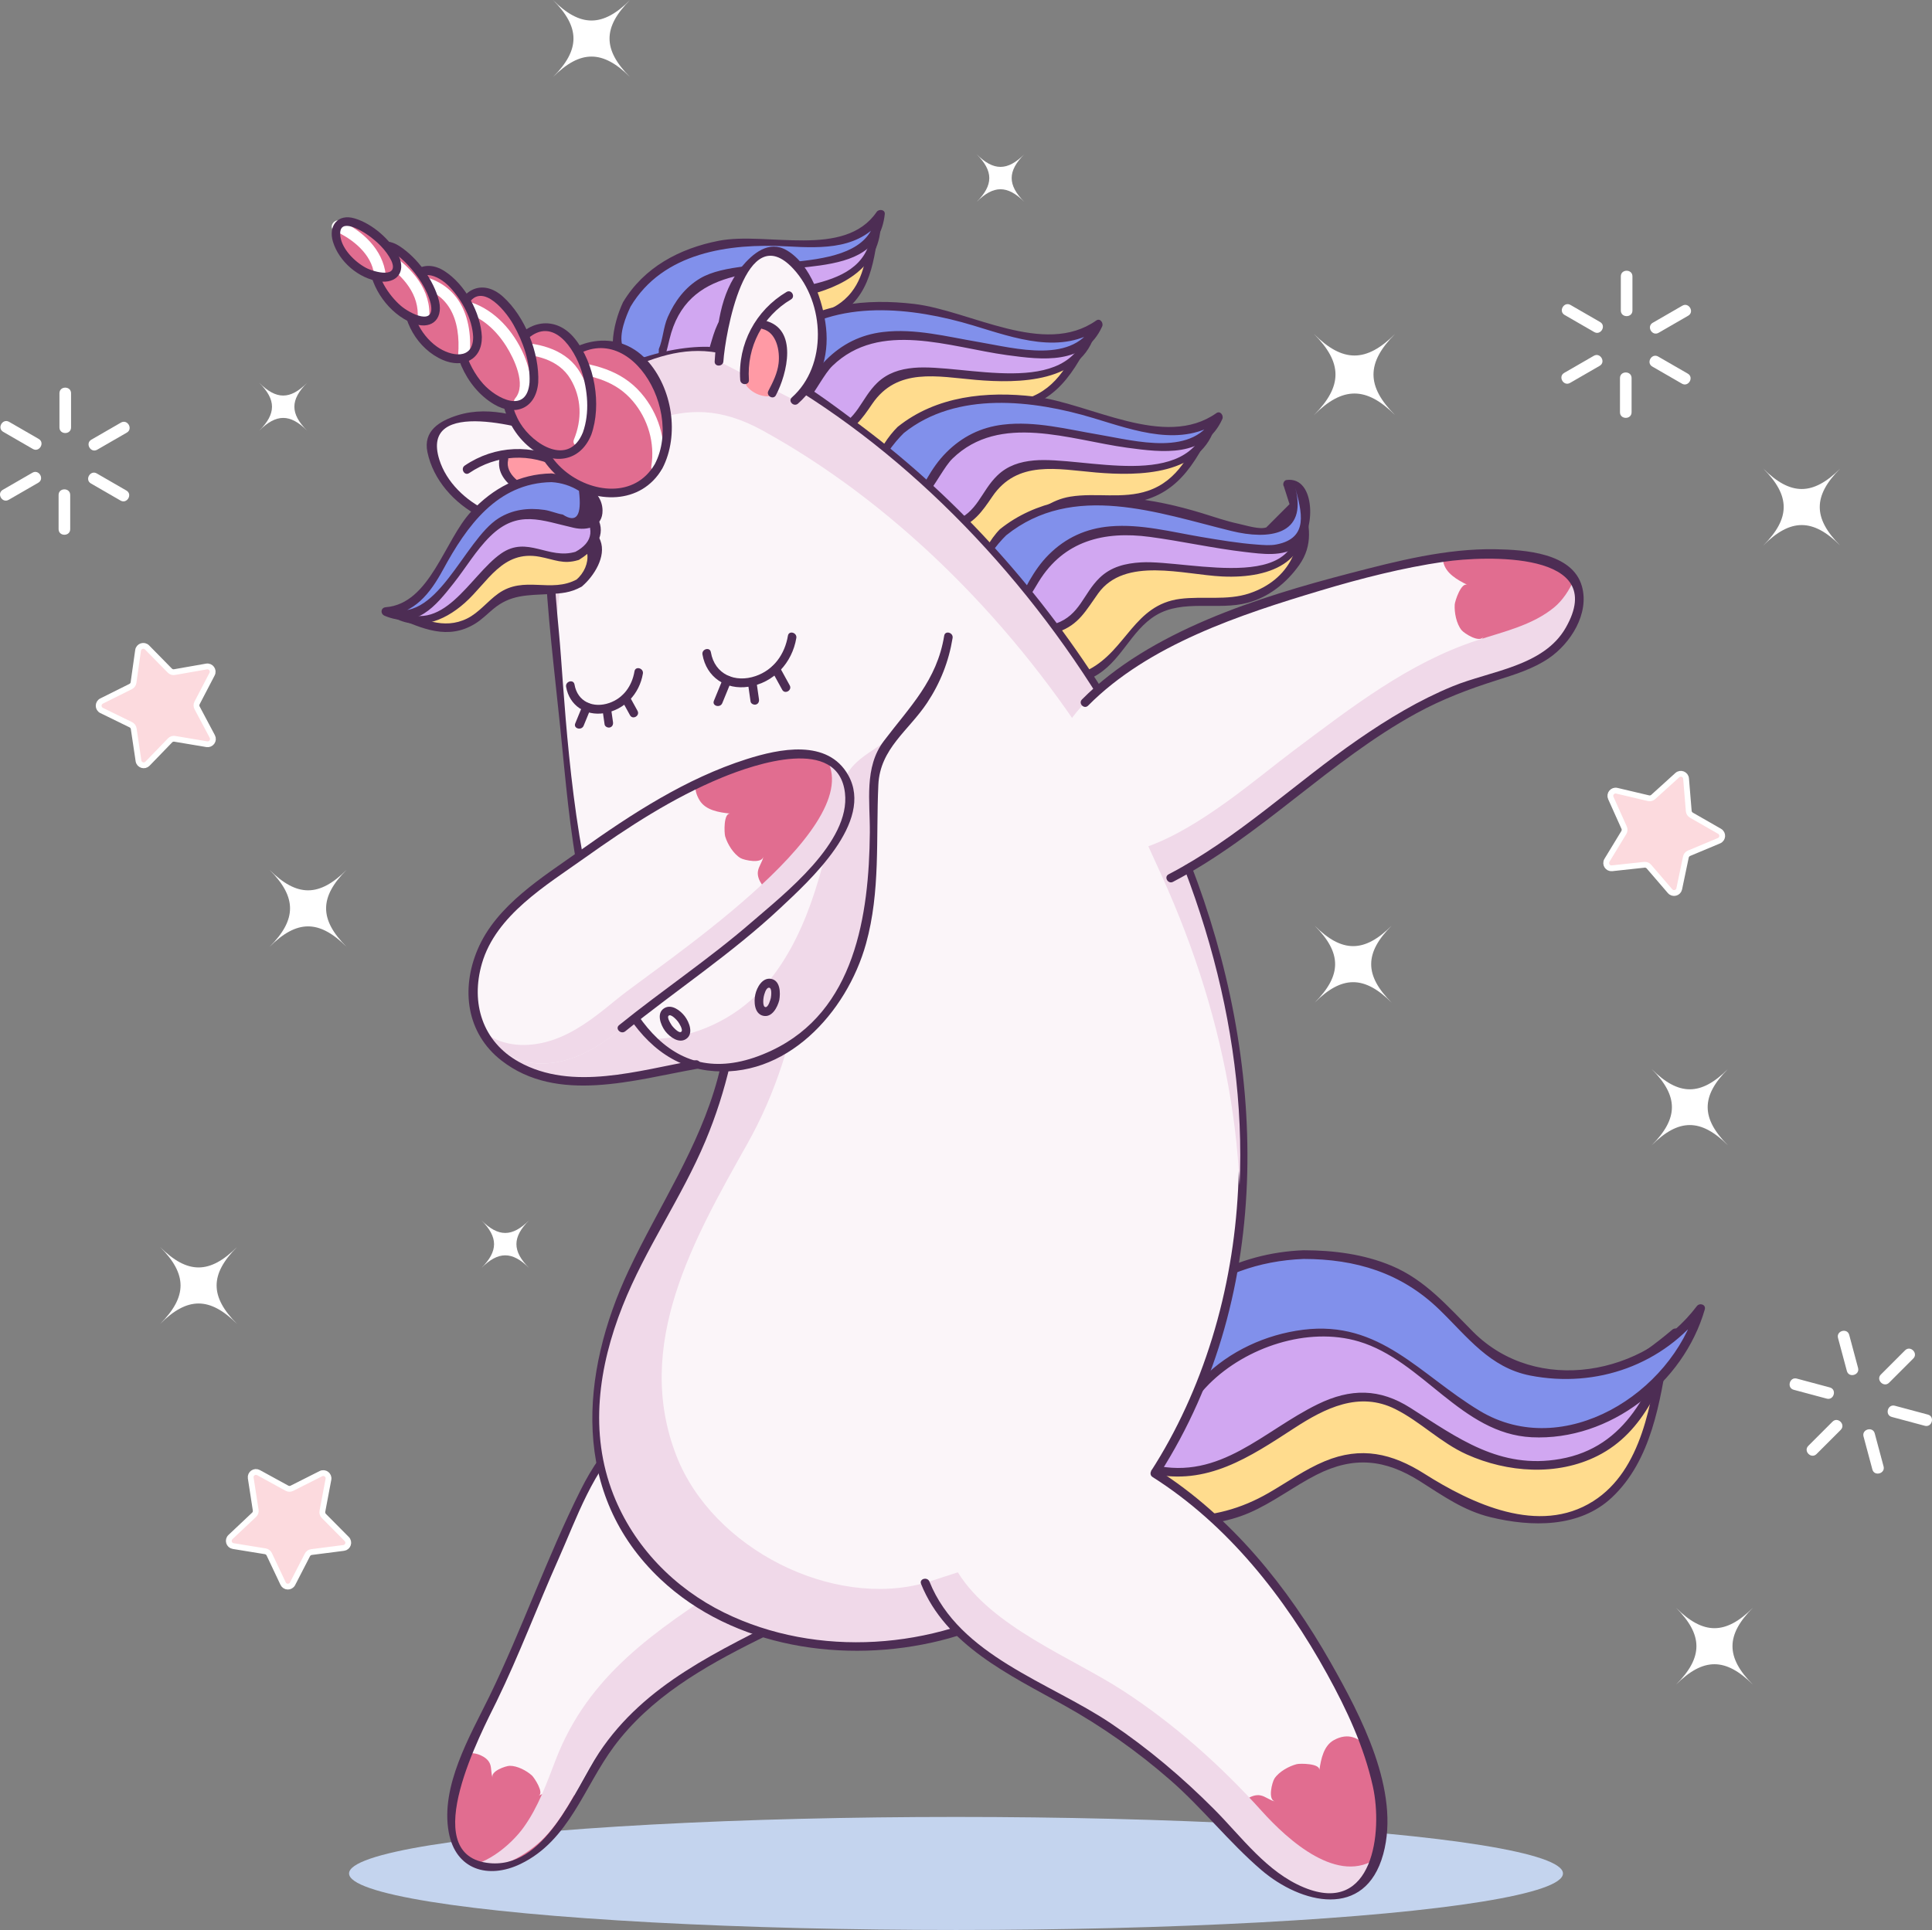 <?xml version="1.0" encoding="utf-8"?>
<!-- Generator: Adobe Illustrator 17.0.0, SVG Export Plug-In . SVG Version: 6.00 Build 0)  -->
<!DOCTYPE svg PUBLIC "-//W3C//DTD SVG 1.1//EN" "http://www.w3.org/Graphics/SVG/1.1/DTD/svg11.dtd">
<svg version="1.1" xmlns="http://www.w3.org/2000/svg" xmlns:xlink="http://www.w3.org/1999/xlink" x="0px" y="0px"
	 width="332.812px" height="332.543px" viewBox="0 0 332.812 332.543" enable-background="new 0 0 332.812 332.543"
	 xml:space="preserve">
<rect x="0" y="0" width="332.812" height="332.543" fill="#808080" stroke="none"/>
<g id="OBJECTS">
	<g>
		<ellipse fill="#C4D4EE" cx="164.686" cy="322.804" rx="104.557" ry="9.739"/>
		<g>
			<g>
				<path fill="#FFDC8E" d="M124.377,69.571c2.017-0.905,3.622-2.618,4.571-4.616c0.914-1.925,1.367-3.879,2.743-5.551
					c1.321-1.605,3.299-2.556,5.231-3.205c2.432-0.818,5.014-1.292,7.234-2.577c2.037-1.179,3.681-3.024,4.618-5.183
					c0.68-1.565,0.989-3.262,1.253-4.947c0.221-1.409,0.413-2.821,0.606-4.234c-3.818,3.986-8.372,7.551-13.747,8.804
					c-3.639,0.848-7.553,0.615-10.967,2.133c-3.505,1.558-5.987,4.743-8.105,7.941c-0.878,1.326-1.72,2.677-2.524,4.049
					c-0.835,1.425-1.656,3.086-1.162,4.662C115.231,70.369,121.627,70.805,124.377,69.571z"/>
				<g>
					<path fill="#4D2D54" d="M124.755,70.219c2.806-1.539,4.123-3.455,5.46-6.329c1.601-3.441,3.215-5.602,6.906-6.967
						c1.927-0.713,3.981-1.047,5.863-1.894c6.582-2.964,7.478-9.045,8.373-15.571c0.094-0.687-0.674-1.318-1.254-0.73
						c-2.769,2.811-5.779,5.482-9.379,7.184c-3.395,1.606-6.748,1.703-10.401,2.35c-5.879,1.042-9.421,4.039-12.751,8.898
						c-2.013,2.937-6.221,7.901-3.226,11.472c2.301,2.744,7.147,2.75,10.229,1.663c0.904-0.319,0.515-1.769-0.399-1.447
						c-1.858,0.655-3.979,0.804-5.905,0.299c-5.05-1.325-2.135-7.059-0.244-9.965c3.614-5.554,7.353-8.717,14.088-9.652
						c7.854-1.09,13.457-4.068,19.047-9.741c-0.418-0.243-0.836-0.486-1.254-0.73c-0.529,3.859-0.747,8.117-3.239,11.289
						c-2.978,3.792-7.357,3.856-11.396,5.678c-6.131,2.765-5.643,9.807-11.278,12.898C123.152,69.388,123.908,70.684,124.755,70.219
						z"/>
				</g>
			</g>
			<g>
				<path fill="#D1A7F1" d="M119.563,66.096c4.093-2.717,2.46-8.181,5.581-11.589c1.251-1.366,3.072-2.052,4.861-2.532
					c2.979-0.799,6.057-1.158,9.062-1.852c3.005-0.694,6.006-1.765,8.35-3.769c2.344-2.003,3.939-5.082,3.533-8.139
					c-1.429,2.196-3.638,3.873-6.138,4.658c-3.518,1.105-7.309,0.45-10.997,0.426c-2.865-0.018-5.72,0.353-8.544,0.836
					c-1.069,0.183-2.139,0.383-3.165,0.732c-1.197,0.407-2.319,1.012-3.377,1.704c-2.224,1.455-4.188,3.308-5.77,5.444
					c-2.368,3.198-3.887,7.254-3.155,11.166c0.353,1.883,1.395,3.774,3.425,3.984C115.481,67.399,117.598,67.4,119.563,66.096z"/>
				<g>
					<path fill="#4D2D54" d="M120.093,66.626c2.396-1.965,2.81-4.168,3.616-7.033c2.008-7.136,8.475-7.21,14.652-8.555
						c6.702-1.459,13.553-5.041,13.339-12.822c-0.022-0.798-0.966-0.949-1.398-0.378c-5.765,7.624-16.935,3.989-25.231,5.576
						c-5.518,1.055-10.014,4.164-13.183,8.844c-4.973,7.345-3.26,20.138,8.052,14.487c0.864-0.431,0.105-1.726-0.757-1.295
						c-2.053,1.026-6.241,1.623-7.959-0.49c-1.062-1.306-0.93-4.425-0.646-5.986c0.571-3.133,2.353-5.926,4.444-8.259
						c4.142-4.622,9.376-6.028,15.36-6.516c8.021-0.654,15.698,1.692,21.215-5.603c-0.466-0.126-0.932-0.252-1.398-0.379
						c0.352,12.807-15.554,10.108-23.117,14.008c-5.662,2.92-3.558,9.657-8.051,13.342
						C118.285,66.178,119.352,67.234,120.093,66.626z"/>
				</g>
			</g>
			<g>
				<path fill="#8190EB" d="M107.972,52.457c1.084-2.013,2.626-3.809,4.387-5.201c5.461-4.315,12.814-5.8,19.641-5.728
					c3.56,0.037,7.121,0.649,10.664,0.313c3.544-0.336,7.244-1.847,8.999-4.944c-0.047,2.549-1.495,5.028-3.692,6.322
					c-1.478,0.87-3.201,1.207-4.893,1.488c-3.887,0.646-7.796,1.018-11.724,1.295c-3.782,0.266-7.86,0.871-11.077,3.023
					c-3.102,2.075-5.164,6.379-5.846,9.971c-0.258,1.356-0.347,2.764-0.894,4.031c-0.547,1.267-1.706,2.403-3.086,2.394
					c-1.246-0.008-1.926-0.585-2.65-1.599C105.464,60.549,106.187,55.774,107.972,52.457z"/>
				<g>
					<path fill="#4D2D54" d="M108.62,52.835c5.577-9.36,16.982-10.931,26.94-10.385c6.273,0.343,12.826,0.557,16.752-5.175
						c-0.466-0.126-0.932-0.252-1.398-0.378c-1.244,11.447-22.415,6.385-30.301,11.064c-2.588,1.536-4.361,3.909-5.573,6.648
						c-0.785,1.775-0.82,3.838-1.557,5.553c0.11,1.926-0.96,2.28-3.21,1.064c-2.355,0.746-3.378,0.185-3.07-1.683
						C106.613,57.506,107.801,54.572,108.62,52.835c0.409-0.868-0.883-1.631-1.295-0.757c-1.739,3.689-3.249,10.329,0.83,13.255
						c4.863,3.488,6.417-3.681,7.16-6.825c3.008-12.73,15.612-11.284,25.919-12.764c5.702-0.819,10.493-2.524,11.18-8.847
						c0.088-0.806-1.022-0.927-1.398-0.379c-5.534,8.079-18.882,3.354-27.188,4.967c-6.756,1.312-12.919,4.577-16.504,10.593
						C106.829,52.91,108.126,53.665,108.62,52.835z"/>
				</g>
			</g>
		</g>
		<g>
			<g>
				<path fill="#FFDC8E" d="M148.234,79.321c2.583-0.283,4.932-1.462,6.611-3.104c1.618-1.582,2.716-3.327,4.79-4.532
					c1.99-1.157,4.542-1.496,6.952-1.558c3.033-0.079,6.136,0.216,9.065-0.374c2.686-0.541,5.119-1.834,6.833-3.635
					c1.243-1.305,2.099-2.844,2.901-4.385c0.67-1.288,1.309-2.589,1.947-3.889c-5.56,2.719-11.841,4.818-18.381,4.46
					c-4.427-0.242-8.851-1.603-13.218-1.137c-4.483,0.478-8.274,2.815-11.65,5.271c-1.4,1.018-2.765,2.07-4.094,3.154
					c-1.38,1.125-2.813,2.482-2.712,4.138C137.502,77.432,144.714,79.707,148.234,79.321z"/>
				<g>
					<path fill="#4D2D54" d="M148.434,80.044c3.582-0.646,5.749-2.237,8.295-4.745c4.699-4.627,9.181-4.197,15.34-4.434
						c8.73-0.335,12.308-5.325,15.911-12.644c0.341-0.693-0.34-1.35-1.026-1.026c-4.574,2.161-9.375,3.948-14.464,4.32
						c-4.406,0.322-8.64-0.822-13.001-1.12c-7.268-0.498-13.028,3.121-18.538,7.475c-2.5,1.975-5.849,4.598-3.644,7.992
						c2.095,3.226,7.379,4.381,10.927,4.208c0.961-0.047,0.967-1.547,0-1.5c-2.029,0.099-3.988-0.275-5.873-1.018
						c-0.825-0.325-3.046-1.091-3.413-2.035c-0.676-1.733,0.584-4.167,1.572-5.398c3.819-4.756,12.16-8.451,18.029-8.264
						c5.361,0.172,10.377,1.673,15.786,0.964c4.705-0.616,9.114-2.317,13.376-4.331c-0.342-0.342-0.684-0.684-1.026-1.026
						c-2.276,4.624-4.4,9.378-9.655,11.152c-4.313,1.456-8.947,0.282-13.358,1.002c-6.642,1.085-9.067,7.794-15.637,8.979
						C147.087,78.769,147.488,80.215,148.434,80.044z"/>
				</g>
			</g>
			<g>
				<path fill="#D1A7F1" d="M143.737,74.586c5.501-1.42,5.242-7.14,9.832-9.505c1.84-0.948,4.132-1.078,6.328-1.019
					c3.655,0.098,7.294,0.647,10.948,0.853c3.654,0.206,7.415,0.049,10.698-1.193c3.283-1.243,6.023-3.735,6.461-6.788
					c-2.289,1.694-5.321,2.662-8.422,2.69c-4.365,0.039-8.522-1.691-12.747-2.784c-3.283-0.85-6.669-1.322-10.054-1.679
					c-1.281-0.135-2.568-0.253-3.85-0.216c-1.494,0.043-2.961,0.299-4.38,0.656c-2.983,0.751-5.785,1.959-8.231,3.551
					c-3.664,2.383-6.606,5.835-6.922,9.803c-0.152,1.91,0.485,4.028,2.753,4.82C138.667,74.652,141.097,75.268,143.737,74.586z"/>
				<g>
					<path fill="#4D2D54" d="M143.936,75.31c3.123-1.09,4.498-3.045,6.301-5.7c4.317-6.357,11.243-4.72,17.87-4.154
						c7.319,0.625,18.363,0.549,20.62-8.322c0.154-0.605-0.535-1.216-1.102-0.847c-8.565,5.59-18.23-0.168-27.264-1.444
						c-7.114-1.005-13.542-0.549-19.794,3.279c-3.969,2.43-8.591,6.933-7.896,12.091C133.368,75.365,139.768,76.008,143.936,75.31
						c0.95-0.159,0.547-1.605-0.399-1.446c-4.599,0.77-5.293,0.307-7.45-3.168c-1.831-2.951-2.013-3.563-0.23-6.298
						c1.741-2.671,4.586-4.653,7.401-6.059c6.213-3.102,12.546-2.826,19.226-1.654c8.901,1.561,17.409,6.438,25.898,0.898
						c-0.367-0.282-0.734-0.565-1.102-0.847c-3.094,12.159-21.325,5.875-29.861,6.644c-2.409,0.217-4.561,0.896-6.321,2.599
						c-2.831,2.739-3.382,6.427-7.561,7.885C142.632,74.179,143.022,75.629,143.936,75.31z"/>
				</g>
			</g>
			<g>
				<path fill="#8190EB" d="M134.467,58.127c1.839-1.618,4.14-2.894,6.573-3.719c7.543-2.557,16.422-1.847,24.236,0.204
					c4.074,1.069,7.98,2.691,12.147,3.398c4.167,0.707,8.861,0.33,11.79-2.134c-0.808,2.433-3.202,4.393-6.106,4.997
					c-1.953,0.406-4.031,0.229-6.055,0.008c-4.652-0.509-9.249-1.286-13.839-2.161c-4.419-0.842-9.278-1.446-13.607-0.314
					c-4.174,1.091-7.813,4.624-9.658,7.875c-0.697,1.227-1.216,2.553-2.218,3.611c-1.002,1.058-2.668,1.811-4.25,1.402
					c-1.428-0.369-2.037-1.121-2.568-2.304C129.196,65.167,131.437,60.793,134.467,58.127z"/>
				<g>
					<path fill="#4D2D54" d="M134.997,58.657c9.061-7.281,22.3-5.703,32.679-2.569c7.094,2.142,15.192,5.167,21.916,0.435
						c-0.342-0.342-0.684-0.684-1.026-1.026c-3.366,7.434-13.746,4.484-19.984,3.433c-5.431-0.915-10.939-2.385-16.487-1.722
						c-3.817,0.456-7.053,2.065-9.772,4.788c-1.363,1.364-2.385,2.865-3.353,4.528c-0.326,0.626-0.667,1.244-1.021,1.854
						c-2.293-0.775-4.587-1.55-6.88-2.325C130.511,63.602,133.494,60.136,134.997,58.657c0.689-0.678-0.372-1.739-1.061-1.061
						c-3.084,3.034-7.104,10.248-2.17,13.728c5.696,4.017,8.855-5.588,11.616-8.268c8.175-7.937,20.244-3.209,30.09-1.869
						c6.093,0.829,13.372,1.729,16.388-4.934c0.275-0.607-0.346-1.505-1.026-1.026c-8.959,6.304-21.715-1.72-31.345-2.857
						c-8.228-0.971-16.917-0.107-23.553,5.225C133.184,58.201,134.251,59.256,134.997,58.657z"/>
				</g>
			</g>
		</g>
		<g>
			<g>
				<path fill="#FFDC8E" d="M168.932,95.279c2.583-0.283,4.932-1.462,6.61-3.104c1.618-1.582,2.716-3.327,4.79-4.532
					c1.99-1.157,4.542-1.496,6.952-1.558c3.033-0.079,6.136,0.216,9.065-0.374c2.686-0.541,5.119-1.834,6.833-3.635
					c1.242-1.305,2.099-2.844,2.901-4.386c0.67-1.288,1.309-2.589,1.948-3.889c-5.56,2.719-11.841,4.818-18.381,4.46
					c-4.427-0.242-8.851-1.603-13.218-1.137c-4.483,0.478-8.274,2.815-11.65,5.271c-1.4,1.018-2.765,2.07-4.094,3.154
					c-1.38,1.125-2.813,2.482-2.713,4.138C158.199,93.389,165.411,95.664,168.932,95.279z"/>
				<g>
					<path fill="#4D2D54" d="M169.131,96.002c3.582-0.646,5.749-2.237,8.295-4.745c4.699-4.627,9.181-4.198,15.34-4.434
						c8.73-0.335,12.308-5.325,15.911-12.644c0.341-0.693-0.341-1.35-1.026-1.026c-4.574,2.161-9.375,3.948-14.464,4.32
						c-4.406,0.322-8.64-0.822-13.001-1.12c-7.268-0.498-13.029,3.121-18.538,7.475c-2.5,1.975-5.848,4.598-3.644,7.992
						c2.095,3.226,7.38,4.381,10.927,4.209c0.961-0.047,0.966-1.547,0-1.5c-2.029,0.098-3.988-0.275-5.873-1.018
						c-0.825-0.325-3.046-1.091-3.413-2.035c-0.676-1.733,0.584-4.167,1.572-5.398c3.819-4.756,12.16-8.451,18.029-8.264
						c5.361,0.172,10.377,1.673,15.786,0.964c4.705-0.616,9.114-2.317,13.376-4.331c-0.342-0.342-0.684-0.684-1.026-1.026
						c-2.276,4.624-4.4,9.378-9.655,11.152c-4.313,1.456-8.947,0.282-13.358,1.002c-6.642,1.085-9.067,7.794-15.637,8.979
						C167.784,94.726,168.186,96.172,169.131,96.002z"/>
				</g>
			</g>
			<g>
				<path fill="#D1A7F1" d="M164.434,90.544c5.501-1.42,5.242-7.14,9.832-9.505c1.84-0.948,4.132-1.078,6.328-1.019
					c3.655,0.098,7.295,0.647,10.948,0.853c3.654,0.206,7.415,0.049,10.698-1.193c3.283-1.243,6.023-3.735,6.461-6.788
					c-2.289,1.694-5.321,2.662-8.422,2.689c-4.364,0.039-8.522-1.691-12.747-2.784c-3.283-0.85-6.669-1.322-10.054-1.679
					c-1.281-0.135-2.568-0.253-3.849-0.216c-1.494,0.043-2.961,0.299-4.38,0.656c-2.983,0.751-5.784,1.959-8.231,3.551
					c-3.664,2.383-6.606,5.835-6.922,9.803c-0.152,1.91,0.485,4.028,2.753,4.82C159.364,90.61,161.794,91.225,164.434,90.544z"/>
				<g>
					<path fill="#4D2D54" d="M164.634,91.267c3.123-1.09,4.498-3.045,6.301-5.7c4.317-6.357,11.243-4.72,17.87-4.154
						c7.319,0.625,18.363,0.549,20.62-8.322c0.154-0.605-0.535-1.217-1.102-0.847c-8.565,5.59-18.23-0.169-27.264-1.444
						c-7.114-1.005-13.542-0.549-19.794,3.279c-3.969,2.43-8.591,6.933-7.896,12.091C154.065,91.322,160.465,91.965,164.634,91.267
						c0.95-0.159,0.547-1.605-0.399-1.446c-4.599,0.77-5.293,0.307-7.451-3.168c-1.831-2.951-2.013-3.563-0.23-6.298
						c1.741-2.671,4.586-4.653,7.401-6.059c6.213-3.102,12.546-2.826,19.226-1.654c8.901,1.561,17.409,6.438,25.898,0.898
						c-0.367-0.282-0.734-0.565-1.102-0.847c-3.094,12.159-21.325,5.875-29.861,6.644c-2.409,0.217-4.561,0.896-6.321,2.599
						c-2.831,2.739-3.382,6.427-7.561,7.885C163.329,90.136,163.719,91.586,164.634,91.267z"/>
				</g>
			</g>
			<g>
				<path fill="#8190EB" d="M155.164,74.084c1.839-1.618,4.14-2.894,6.573-3.719c7.544-2.557,16.422-1.847,24.236,0.204
					c4.074,1.069,7.98,2.691,12.147,3.397c4.167,0.707,8.861,0.33,11.79-2.134c-0.808,2.433-3.203,4.393-6.106,4.997
					c-1.953,0.406-4.031,0.229-6.055,0.008c-4.652-0.509-9.249-1.286-13.839-2.161c-4.419-0.842-9.278-1.446-13.607-0.314
					c-4.174,1.091-7.813,4.624-9.658,7.875c-0.697,1.227-1.216,2.553-2.218,3.611c-1.002,1.058-2.669,1.811-4.25,1.402
					c-1.428-0.369-2.037-1.122-2.568-2.305C149.894,81.124,152.134,76.75,155.164,74.084z"/>
				<g>
					<path fill="#4D2D54" d="M155.695,74.614c9.062-7.281,22.3-5.703,32.679-2.57c7.094,2.142,15.192,5.167,21.916,0.436
						c-0.342-0.342-0.684-0.684-1.026-1.026c-3.366,7.434-13.746,4.484-19.984,3.433c-5.431-0.915-10.939-2.385-16.488-1.722
						c-3.817,0.456-7.053,2.065-9.772,4.788c-1.363,1.364-2.385,2.865-3.353,4.529c-0.326,0.626-0.667,1.244-1.021,1.854
						c-2.293-0.775-4.587-1.55-6.88-2.325C151.208,79.559,154.192,76.093,155.695,74.614c0.689-0.678-0.372-1.739-1.061-1.061
						c-3.084,3.034-7.104,10.248-2.17,13.728c5.696,4.017,8.855-5.588,11.616-8.268c8.175-7.937,20.244-3.208,30.09-1.869
						c6.093,0.829,13.372,1.729,16.388-4.934c0.275-0.607-0.346-1.505-1.026-1.026c-8.959,6.303-21.715-1.72-31.345-2.857
						c-8.228-0.971-16.917-0.107-23.553,5.225C153.881,74.158,154.949,75.214,155.695,74.614z"/>
				</g>
			</g>
		</g>
		<g>
			<g>
				<path fill="#FFDC8E" d="M187.989,115.995c1.255-0.574,2.416-1.353,3.407-2.312c1.953-1.89,3.256-4.347,5.053-6.386
					c4.644-5.27,11.448-2.737,17.527-3.96c3.943-0.793,6.884-3.247,9.227-6.413c0.435-0.588,0.841-1.202,1.127-1.874
					c1.101-2.584,0.294-5.54-0.522-8.227c-0.073,1.213,0.501,3.391,0.089,4.534c-0.205,0.57-0.342,0.802-0.75,1.25
					c-0.377,0.414-1.011,1.383-1.502,1.652c-4.185,2.283-9.606,1.891-14.369,1.63c-4.427-0.242-8.851-1.603-13.218-1.137
					c-4.483,0.478-8.274,2.815-11.65,5.271c-1.4,1.018-2.765,2.07-4.094,3.154c-2.717,2.216-5.787,5.756-3.98,9.465
					c0.863,1.773,2.554,3.04,4.391,3.757C181.691,117.556,185.091,117.321,187.989,115.995z"/>
				<g>
					<path fill="#4D2D54" d="M188.368,116.643c4.762-2.502,6.33-7.942,10.746-10.618c4.664-2.826,10.709-0.807,15.778-2.151
						c3.656-0.969,6.728-3.433,8.9-6.495c2.442-3.442,1.853-6.898,0.739-10.756c-0.229-0.794-1.507-0.667-1.473,0.199
						c0.083,2.159,0.456,4.367-1.149,6.134c-2.208,2.43-6.705,2.377-9.72,2.382c-4.234,0.008-8.295-0.673-12.489-1.162
						c-8.201-0.957-14.14,2.304-20.424,7.278c-3.366,2.664-7.935,6.76-5.59,11.564c2.607,5.342,9.691,5.546,14.502,3.699
						c0.892-0.342,0.505-1.793-0.399-1.446c-2.346,0.9-4.826,1.448-7.351,0.867c-2.69-0.246-3.997-1.82-3.92-4.72
						c-1.873-2.242-1.772-4.182,0.303-5.82c2.186-2.486,5.155-4.466,7.915-6.281c3.393-2.232,7.069-3.857,11.196-3.912
						c3.789-0.051,7.568,0.943,11.343,1.234c4.266,0.328,10.957,1.006,14.748-1.732c3.099-2.238,2.665-4.689,2.534-8.083
						c-0.491,0.066-0.982,0.133-1.473,0.199c1.966,6.81-0.98,12.914-7.876,15.219c-3.833,1.281-7.982,0.44-11.92,0.946
						c-7.906,1.016-9.235,8.776-15.679,12.161C186.756,115.797,187.513,117.092,188.368,116.643z"/>
				</g>
			</g>
			<g>
				<path fill="#D1A7F1" d="M182.062,108.171c5.501-1.42,5.242-7.14,9.832-9.505c1.84-0.948,4.133-1.078,6.328-1.019
					c3.655,0.098,7.294,0.647,10.948,0.853c3.915,0.221,9.025,0.621,12.27-1.984c1.525-1.224,2.601-3.033,2.809-4.977
					c0.172-1.614-0.239-3.226-0.646-4.797c0.092,0.964,0.184,1.939,0.054,2.898s-0.502,1.918-1.211,2.578
					c-1.916,1.784-5.731,1.074-8.045,0.679c-3.15-0.538-6.156-1.676-9.242-2.475c-3.283-0.85-6.669-1.322-10.054-1.679
					c-1.28-0.135-2.568-0.253-3.849-0.216c-1.494,0.043-2.961,0.299-4.38,0.656c-2.983,0.751-5.785,1.959-8.231,3.551
					c-3.664,2.383-6.606,5.835-6.922,9.803c-0.152,1.91,0.485,4.028,2.753,4.82C176.992,108.238,179.422,108.853,182.062,108.171z"
					/>
				<g>
					<path fill="#4D2D54" d="M182.261,108.895c3.59-1.252,4.795-3.704,6.914-6.65c4.586-6.374,14.674-3.24,21.34-2.918
						c8.774,0.423,16.244-2.824,13.811-12.783c-0.197-0.805-1.538-0.656-1.473,0.199c0.639,8.422-8.504,5.535-12.896,4.293
						c-3.745-1.059-7.406-2.063-11.269-2.609c-7.114-1.004-13.542-0.549-19.794,3.28c-3.969,2.43-8.591,6.933-7.896,12.091
						C171.692,108.95,178.093,109.593,182.261,108.895c0.95-0.159,0.547-1.605-0.399-1.446c-3.469,0.581-9.959,0.054-9.215-6.012
						c0.235-1.913,1.911-4.137,3.176-5.451c2.443-2.537,5.753-4.293,9.057-5.42c6.941-2.367,14.717-0.916,21.617,1.005
						c6.523,1.816,18.698,6.277,17.855-4.828c-0.491,0.066-0.982,0.133-1.473,0.199c3.947,16.153-17.999,9.473-26.314,9.956
						c-2.685,0.156-5.166,0.752-7.142,2.664c-2.831,2.739-3.382,6.427-7.561,7.885C180.957,107.764,181.346,109.214,182.261,108.895
						z"/>
				</g>
			</g>
			<g>
				<path fill="#8190EB" d="M172.792,91.712c1.839-1.618,4.14-2.894,6.573-3.719c7.543-2.557,16.422-1.847,24.236,0.204
					c5.038,1.322,9.217,3.287,14.539,3.425c1.827,0.047,2.846-0.397,3.989-1.767c0.672-0.806,0.768-1.937,0.758-2.986
					c-0.012-1.235-0.184-2.586-1.078-3.437c0.29-0.267,0.751-0.008,1.034,0.266c1.825,1.768,2.801,4.495,2.133,6.947
					c-1.242,4.554-5.872,4.229-9.599,3.821c-4.652-0.509-9.249-1.286-13.839-2.161c-4.419-0.842-9.278-1.446-13.607-0.314
					c-4.174,1.091-7.813,4.624-9.658,7.875c-0.697,1.227-1.216,2.553-2.218,3.611c-1.002,1.058-2.669,1.811-4.25,1.402
					c-1.428-0.369-2.037-1.121-2.568-2.304C167.521,98.752,169.762,94.378,172.792,91.712z"/>
				<g>
					<path fill="#4D2D54" d="M173.322,92.242c11.535-9.268,26.199-3.838,38.814-0.75c6.394,1.565,13.146,0.796,10.995-7.444
						c1.048,4.016,2.467,8.66-3.247,9.763c-1.105,0.213-2.255,0.1-3.366,0.019c-3.217-0.236-6.433-0.781-9.611-1.316
						c-5.142-0.865-10.384-2.267-15.645-1.822c-4.136,0.35-7.669,1.94-10.615,4.888c-1.363,1.364-2.385,2.865-3.353,4.528
						c-0.326,0.626-0.667,1.244-1.021,1.854c-2.293-0.775-4.587-1.55-6.88-2.325C168.836,97.187,171.819,93.721,173.322,92.242
						c0.689-0.678-0.372-1.738-1.061-1.061c-3.178,3.127-7.746,12.893-0.457,14.447c3.84,0.819,5.487-2.732,7.115-5.385
						c4.342-7.073,11.267-8.782,19.128-7.738c5.508,0.732,10.931,1.971,16.459,2.608c2.867,0.33,6.494,0.888,9.008-0.97
						c3.103-2.293,3.269-12.132-1.904-11.436c-0.469,0.063-0.694,0.739-0.448,1.102c0.325,1.02,0.65,2.039,0.975,3.058
						c-1.332,1.334-2.665,2.668-3.997,4.002c-1.121,0.431-3.584-0.367-4.816-0.629c-2.129-0.453-4.192-1.187-6.27-1.82
						c-4.254-1.296-8.571-2.276-13.01-2.648c-7.7-0.645-15.627,0.46-21.782,5.406C171.509,91.786,172.576,92.841,173.322,92.242z"/>
				</g>
			</g>
		</g>
		<g>
			<g>
				<path fill="#FFDC8E" d="M203.333,262.101c3.369-0.01,6.767-0.342,9.99-1.489c6.299-2.241,11.651-7.482,18.078-9.158
					c7.455-1.944,12.154,2.28,18.319,6.247c4.021,2.588,8.665,3.565,13.247,3.887c3.592,0.252,7.307,0.099,10.612-1.564
					c4.295-2.161,7.458-6.691,9.408-11.655c1.95-4.965,2.829-10.395,3.691-15.763c-7.439,11.558-21.347,16.797-33.166,12.493
					c-4.734-1.724-7.897-5.662-12.189-8.285c-4.982-3.045-10.969-2.354-16.539-1.454c-3.032,0.49-6.07,1.022-9.011,2.012
					c-1.616,0.544-3.195,1.224-4.773,1.903c-3.509,1.511-7.054,3.044-10.259,5.327c-1.482,1.055-2.79,2.368-4.298,3.338
					c-1.422,0.914-2.636,2.092-3.528,3.719C188.058,260.526,198.144,262.101,203.333,262.101z"/>
				<g>
					<path fill="#4D2D54" d="M203.333,262.851c4.082-0.082,8.02-0.535,11.807-2.159c4.114-1.764,7.669-4.56,11.646-6.582
						c6.417-3.263,11.852-2.663,17.815,1.111c3.991,2.525,7.523,5.072,12.178,6.2c7.043,1.705,15.3,1.853,20.889-3.398
						c6.802-6.391,8.322-16.479,9.734-25.217c0.134-0.827-0.874-1.312-1.371-0.578c-7.652,11.309-23.563,18.257-36.05,10.17
						c-4.874-3.156-8.272-7.414-14.324-8.33c-5.821-0.88-12.719,0.451-18.308,2.039c-5.809,1.651-12.085,4.322-16.987,7.849
						c-3.757,2.702-8.712,5.8-9.396,10.875C190.065,261.527,198.426,262.779,203.333,262.851c0.965,0.014,0.966-1.486,0-1.5
						c-3.509-0.052-9.423-0.396-10.667-4.401c-1.874-6.028,8.418-12.015,12.733-14.28c11.411-5.987,27.821-11.465,39.025-2.706
						c6.65,5.199,12.98,8.382,21.705,7.06c8.863-1.342,16.245-6.72,21.198-14.041c-0.457-0.193-0.914-0.385-1.371-0.578
						c-1.46,9.03-3.029,20.875-11.5,26.253c-9.377,5.953-20.967,0.412-29.099-4.734c-5.554-3.514-10.9-4.749-17.142-2.154
						c-3.432,1.427-6.461,3.617-9.666,5.463c-4.88,2.811-9.591,4.002-15.216,4.116C202.369,261.371,202.366,262.871,203.333,262.851
						z"/>
				</g>
			</g>
			<g>
				<path fill="#D1A7F1" d="M198.535,253.168c6.747,1.919,13.641-0.824,19.493-4.692c4.969-3.285,10.695-7.769,16.649-7.947
					c5.386-0.161,9.492,4.044,13.89,6.961c4.787,3.174,10.267,4.923,15.773,4.992c5.614,0.07,11.414-1.703,15.651-6.006
					c4.276-4.344,6.537-10.724,8.654-16.864c-6.598,5.696-14.44,10.435-22.616,9.634c-10.936-1.072-19.411-11.551-29.795-15.697
					c-6.805-2.717-14.304-2.596-21.265-0.486c-5.624,1.705-10.918,4.666-15.812,8.294c-4.419,3.276-5.874,7.906-6.356,14.054
					C192.459,249.768,195.081,252.185,198.535,253.168z"/>
				<g>
					<path fill="#4D2D54" d="M198.335,253.891c9.543,2.174,16.94-2.825,24.602-7.809c5.343-3.476,11.196-6.412,17.432-3.286
						c4.364,2.188,7.796,5.785,12.296,7.806c6.989,3.139,15.563,3.769,22.546,0.244c8.171-4.125,11.342-12.917,14.156-21.036
						c0.267-0.769-0.731-1.169-1.253-0.73c-6.116,5.151-13.498,10.122-21.877,9.375c-6.087-0.542-11.283-4.022-16.181-7.417
						c-9.34-6.474-18.141-11.693-29.985-9.897c-8.718,1.322-21.325,6.377-25.686,14.647
						C190.985,242.234,190.393,251.181,198.335,253.891c0.916,0.312,1.309-1.136,0.399-1.447
						c-6.807-2.323-5.906-10.562-3.054-15.899c2.56-4.791,8.191-7.847,12.937-10.148c11.896-5.768,24.004-5.179,35.052,2.056
						c6.881,4.506,13.628,10.633,22.16,11.515c8.913,0.921,16.844-4.351,23.345-9.827c-0.418-0.243-0.836-0.486-1.254-0.73
						c-3.426,9.883-7.66,19.961-19.181,21.978c-10.37,1.816-17.569-3.575-25.758-8.793c-5.335-3.399-10.338-3.392-15.969-0.648
						c-9.415,4.588-16.745,13.124-28.278,10.496C197.794,252.23,197.393,253.676,198.335,253.891z"/>
				</g>
			</g>
			<g>
				<path fill="#8190EB" d="M224.58,216.172c6.513-0.103,14.486,1.317,20.027,5.539c4.108,3.13,7.234,7.17,11.069,10.66
					c3.794,3.452,7.979,4.144,12.636,4.416c9.068,0.529,18.695-3.001,24.632-11.35c-3.381,13.05-15.619,20.648-27.273,21.446
					c-13.596,0.932-21.675-16-34.883-17.145c-7.379-0.64-14.975,1.527-21.107,6.414c-3.644,2.904-6.634,8.255-10.722,10.127
					c-2.175,0.996-4.917,0.818-6.529-1.157c-6.594-8.082,11.106-21.867,16.032-24.716
					C213.139,217.702,218.81,216.263,224.58,216.172z"/>
				<g>
					<path fill="#4D2D54" d="M224.58,216.922c8.963,0.011,16.815,2.385,23.34,8.699c4.859,4.702,8.701,10.033,15.69,11.391
						c11.46,2.228,22.947-1.873,29.981-11.196c-0.457-0.193-0.914-0.385-1.371-0.578c-4.27,14.807-22.829,26.557-37.307,17.86
						c-10.362-6.224-17.152-15.659-30.464-13.973c-6.41,0.812-12.669,3.681-17.232,8.288c-2.474,2.498-4.471,5.792-7.548,7.626
						c-5.82,3.471-8.902-2.472-7.333-7.026c1.87-5.427,7.166-9.993,11.54-13.466C209.946,219.728,216.753,217.229,224.58,216.922
						c0.962-0.038,0.967-1.538,0-1.5c-11.601,0.455-20.981,5.926-28.605,14.43c-3.555,3.965-10.499,16.251-0.492,17.715
						c5.681,0.831,9.435-5.736,12.794-9.091c6.344-6.337,16.982-9.954,25.794-7.334c11.043,3.284,17.652,15.9,29.782,16.501
						c13.499,0.669,26.168-9.365,29.813-22.005c0.252-0.875-0.889-1.217-1.371-0.578c-8.993,11.919-27.557,15.428-38.559,4.39
						c-4.327-4.341-8.231-8.924-14.005-11.348c-4.787-2.01-9.996-2.673-15.151-2.679
						C223.615,215.421,223.613,216.921,224.58,216.922z"/>
				</g>
			</g>
		</g>
		<g>
			<path fill="#FBF5F9" d="M84.913,292.747c-3.798,7.757-9.745,19.337-5.704,26.092c3.684,6.16,12.034,1.438,15.601-2.336
				c2.958-3.13,4.953-7.02,7.016-10.8c7.553-13.84,19.963-19.746,33.626-26.363c7.983-3.866,16.813-10.269,16.808-20.086
				c-0.01-19.867-27.36-22.079-40.712-14.952c-7.727,4.124-10.936,12.965-14.413,20.471c-3.745,8.083-6.973,16.303-10.554,24.449
				C86.122,290.263,85.548,291.452,84.913,292.747z"/>
		</g>
		<path fill="#E16D90" d="M94.808,316.503c1.855-1.963,3.332-4.227,4.684-6.574c-0.346-0.463-0.826-0.883-1.494-1.234
			c-1.61-0.848-3.56-0.071-5.205,0.705c0.99-0.467-0.777-3.127-1.164-3.478c-0.935-0.847-2.531-1.681-3.824-1.667
			c-0.661,0.007-3.421,0.943-2.928,2.08c-0.337-0.777-0.154-1.704-0.494-2.48c-0.288-0.657-0.912-1.11-1.567-1.403
			c-0.783-0.351-1.528-0.439-2.235-0.332c-2.435,6.036-3.973,12.375-1.374,16.72C82.892,324.999,91.242,320.277,94.808,316.503z"/>
		<g>
			<path fill="#F0D9E9" d="M135.752,241.602c1.972,2.298,3.336,5.248,3.829,8.939c1.301,9.73-6.607,17.243-14.009,22.129
				c-12.67,8.363-24.192,15.855-29.851,30.571c-1.546,4.019-3.01,8.139-5.529,11.632c-1.859,2.578-5.447,5.74-8.975,6.52
				c4.125,1.601,9.872-1.925,12.674-4.89c2.958-3.13,4.953-7.02,7.016-10.8c7.552-13.84,19.963-19.746,33.626-26.363
				c7.982-3.866,16.813-10.269,16.808-20.086C151.336,249.23,144.368,243.705,135.752,241.602z"/>
		</g>
		<g>
			<g>
				<path fill="#4D2D54" d="M84.266,292.369c-3.349,6.826-8.409,15.407-6.965,23.334c1.184,6.501,6.836,8.125,12.355,5.47
					c8.39-4.036,10.903-13.236,16.089-20.224c6.271-8.451,15.443-13.729,24.696-18.331c7.369-3.665,15.513-7.129,19.994-14.471
					c3.334-5.463,3.456-12.666,0.141-18.185c-6.39-10.638-22.282-11.676-33.044-8.768c-8.419,2.275-13.637,7.793-17.478,15.474
					C94.227,268.313,89.958,280.67,84.266,292.369c-0.421,0.865,0.873,1.626,1.295,0.757c3.896-8.006,7.02-16.374,10.645-24.503
					c3.136-7.033,5.994-15.596,11.85-20.886c8.573-7.745,24.619-8.51,34.568-3.118c5.505,2.984,8.942,8.296,8.886,14.636
					c-0.08,9.047-7.901,15.055-15.234,18.839c-12.346,6.372-25.143,11.925-33.107,23.938c-4.223,6.369-9.301,20.365-19.308,18.936
					c-11.955-1.707-0.905-22.53,1.7-27.841C85.985,292.262,84.691,291.501,84.266,292.369z"/>
			</g>
		</g>
		<g>
			<path fill="#FBF5F9" d="M120.192,183.353c-0.9,0.265-1.798,0.492-2.677,0.683c-8.29,1.803-23.44,4.074-30.622-1.848
				c-4.067-3.353-5.294-9.706-3.628-14.588c1.622-4.753,6.046-7.18,10.452-8.928c10.842-4.302,23.952-6.778,34.632-0.512
				c4.575,2.684,6.986,8.027,5.704,13.333C132.487,177.979,126.284,181.556,120.192,183.353z"/>
		</g>
		<g>
			<path fill="#F0D9E9" d="M120.546,183.353c-0.9,0.265-1.798,0.492-2.677,0.683c-8.29,1.803-23.44,4.074-30.622-1.848
				c-4.067-3.353-5.294-9.706-3.628-14.588c1.622-4.753,6.046-7.18,10.452-8.928c10.842-4.302,23.952-6.778,34.632-0.512
				c4.575,2.684,6.986,8.027,5.705,13.333C132.841,177.979,126.639,181.556,120.546,183.353z"/>
		</g>
		<g>
			<path fill="#FBF5F9" d="M121.952,60.505c-5.841-0.346-11.199,2.022-17.742,5.26c-14.072,6.964-8.814,20.682-2.14,31.242
				c4.926,7.793,11.11,14.762,15.526,22.883c4.447,8.178,7.146,17.69,8.59,26.858c3.027,19.22,0.578,39.978-9.033,57.098
				c-9.21,16.406-19.738,34.675-12.214,53.879c6.257,15.97,21.708,24.596,38.257,25.762c38.261,2.695,62.204-28.904,69.025-63.358
				c11.712-59.167-28.935-128.256-80.285-156.49C128.304,61.641,125.06,60.689,121.952,60.505z"/>
		</g>
		<g>
			<path fill="#F0D9E9" d="M159.39,272.723c-15.97,4.494-36.583-5.841-42.84-21.811c-7.525-19.204,3.003-37.474,12.214-53.879
				c9.611-17.12,12.06-37.877,9.033-57.098c-1.444-9.167-4.143-18.68-8.59-26.858c-4.416-8.121-10.601-15.09-15.527-22.883
				c-5.565-8.803-10.134-19.8-3.348-27.25c-1.947,0.809-3.956,1.76-6.099,2.821c-14.072,6.964-8.814,20.683-2.14,31.242
				c4.926,7.793,11.111,14.762,15.526,22.883c4.447,8.178,7.147,17.69,8.59,26.858c3.027,19.22,0.578,39.978-9.033,57.098
				c-9.21,16.406-19.738,34.675-12.214,53.879c6.257,15.97,21.708,24.596,38.257,25.762c15.425,1.087,28.518-3.406,39.105-11.407
				C173.231,268.039,168.974,270.026,159.39,272.723z"/>
		</g>
		<g>
			<g>
				<path fill="#4D2D54" d="M121.952,59.755c-8.048-0.144-19.571,3.827-24.597,10.465c-4.322,5.708-2.859,13.111-0.22,19.204
					c3.97,9.168,10.744,16.688,16.219,24.938c7.103,10.704,10.971,22.998,12.549,35.694c1.479,11.897,0.852,24.124-2.261,35.718
					c-3.223,12.001-10.104,21.978-15.331,33.094c-8.392,17.844-9.996,38.63,5.453,53.218c12.577,11.877,31.842,14.655,48.198,10.6
					c16.013-3.97,29.025-15.016,37.788-28.731c20.075-31.417,18.419-71.482,5.322-105.177c-7.69-19.784-19.11-38.111-33.289-53.894
					c-7.06-7.858-14.848-15.073-23.299-21.414C140.818,67.721,131.774,60.683,121.952,59.755c-0.961-0.091-0.954,1.41,0,1.5
					c8.991,0.849,17.559,7.448,24.649,12.676c7.217,5.321,13.944,11.297,20.159,17.757c12.527,13.019,23.031,28.019,31.02,44.223
					c15.287,31.005,21.495,67.849,8.894,100.862c-5.905,15.471-15.984,29.992-30.471,38.494
					c-15.259,8.955-35.409,10.465-51.441,2.599c-8.598-4.218-15.58-11.387-19.099-20.341c-4.205-10.701-2.55-22.044,1.579-32.473
					c3.928-9.921,10.163-18.657,14.282-28.462c3.63-8.641,5.681-17.877,6.37-27.212c1.671-22.638-4.432-43.86-17.733-62.129
					c-5.638-7.744-12.698-16.32-13.921-26.175c-1.613-13.007,14.769-20.014,25.71-19.818
					C122.917,61.272,122.918,59.772,121.952,59.755z"/>
			</g>
		</g>
		<g>
			<path fill="#FBF5F9" d="M155.858,124.812c24.328-27.024-14.495-55.975-39.073-59.363c-4.246-0.585-8.68-0.705-12.706,0.765
				c-9.767,3.566-9.77,15.801-9.635,24.637c0.157,10.333,1.295,20.622,2.432,30.893c1.741,15.727,2.231,30.413,8.309,45.305
				c2.313,5.668,5.377,11.437,10.641,14.563c9.978,5.925,23.586-0.742,29.26-10.865c5.674-10.123,5.607-22.35,5.475-33.953
				c-0.024-2.085-0.033-4.236,0.76-6.165C152.261,128.341,154.203,126.65,155.858,124.812z"/>
		</g>
		<g>
			<g>
				<g>
					<path fill="#F0D9E9" d="M103.619,76.29c6.543-3.238,11.9-5.605,17.742-5.26c3.108,0.184,6.352,1.136,9.985,3.133
						c43.838,24.103,79.867,77.981,82.186,130.042c2.518-55.165-35.385-114.834-82.186-140.567
						c-3.633-1.997-6.877-2.949-9.985-3.133c-5.841-0.346-11.199,2.022-17.742,5.26c-8.855,4.382-10.053,11.439-8.064,18.7
						C96.729,81.284,99.236,78.459,103.619,76.29z"/>
				</g>
			</g>
		</g>
		<g>
			<g>
				<g>
					<path fill="#F0D9E9" d="M152.026,128.115c-2.025,1.421-4.297,2.633-5.726,4.652c-1.205,1.702-1.678,3.801-2.122,5.838
						c-2.472,11.338-5.147,23.269-12.945,31.863c-4.624,5.096-11.695,8.382-18.436,8.543c1.009,0.985,2.109,1.871,3.34,2.602
						c9.978,5.925,23.586-0.742,29.26-10.865c5.674-10.123,5.607-22.35,5.475-33.953c-0.024-2.085-0.033-4.236,0.76-6.165
						c0.94-2.288,2.882-3.979,4.538-5.817c0.139-0.154,0.265-0.309,0.4-0.464C155.246,125.651,153.742,126.91,152.026,128.115z"/>
				</g>
				<g>
					<path fill="#F0D9E9" d="M95.728,107.665c1.046-8.852,2.192-17.697,4.056-26.41c1.039-4.858,2.362-10.753,5.154-15.212
						c-0.182,0.059-0.367,0.106-0.548,0.172c-9.767,3.566-9.77,15.801-9.635,24.637C94.841,96.467,95.221,102.07,95.728,107.665z"/>
				</g>
			</g>
		</g>
		<g>
			<g>
				<path fill="#4D2D54" d="M103.88,65.491c-11.627,4.867-10.485,19.737-10.042,30.201c0.42,9.929,1.657,19.785,2.67,29.664
					c0.907,8.839,1.588,17.73,3.366,26.451c2.436,11.947,7.479,30.775,22.028,32.642c13.433,1.724,23.989-10.008,27.278-21.842
					c2.514-9.047,1.699-18.144,2.128-27.385c0.29-6.259,5.228-9.326,8.418-14.149c2.258-3.415,3.713-7.102,4.371-11.14
					c0.154-0.944-1.291-1.351-1.446-0.399c-1.258,7.722-5.893,12.188-10.392,18.134c-3.448,4.557-2.367,10.433-2.418,15.806
					c-0.135,14.228-2.554,30.766-16.923,37.536c-33.469,15.769-34.911-53.815-36.611-71.794c-0.74-7.832-1.335-15.742-1.108-23.615
					c0.211-7.313,1.529-15.503,9.08-18.663C105.156,66.57,104.771,65.118,103.88,65.491L103.88,65.491z"/>
			</g>
		</g>
		<path fill="#FBF5F9" d="M259.409,95.454c2.376,0.143,4.707,0.509,6.95,1.168c1.437,0.422,2.865,1.017,3.953,2.047
			c3.717,3.521,0.716,10.412-2.57,13.124c-3.747,3.093-8.694,4.183-13.312,5.696c-11.854,3.886-21.743,11.637-31.602,19.008
			c-8.186,6.12-22.757,19.347-33.809,17.662c-8.714-1.329-10.962-11.671-9.542-18.918c2.585-13.197,13.551-20.678,25.126-25.732
			c9.693-4.232,19.651-7.947,29.937-10.46C242.23,97.169,251.102,94.953,259.409,95.454z"/>
		<path fill="#E16D90" d="M270.311,98.605c-1.088-1.03-2.516-1.625-3.953-2.047c-2.243-0.659-4.573-1.024-6.95-1.168
			c-3.564-0.215-7.23,0.087-10.865,0.631c0.014,0.249,0.025,0.496,0.077,0.769c0.373,1.962,2.374,3.106,4.166,3.989
			c-1.078-0.531-2.155,2.806-2.191,3.379c-0.088,1.383,0.287,3.323,1.184,4.425c0.458,0.563,3.15,2.293,3.789,1.092
			c-0.437,0.821-1.358,1.298-1.792,2.121c-0.368,0.697-0.329,1.543-0.133,2.306c0.359,1.403,1.197,2.296,2.302,2.845
			c4.164-1.293,8.456-2.459,11.797-5.216C271.027,109.017,274.028,102.126,270.311,98.605z"/>
		<path fill="#F0D9E9" d="M200.557,151.839c8.303-3.834,16.744-11.209,22.273-15.342c9.859-7.371,19.748-15.121,31.602-19.008
			c4.618-1.514,9.564-2.603,13.312-5.696c2.977-2.457,5.701-8.334,3.429-12.038c-0.809,1.98-2.091,3.78-3.429,4.884
			c-3.747,3.093-8.694,4.183-13.312,5.696c-11.854,3.886-21.743,11.637-31.602,19.007c-6.14,4.59-15.871,13.177-25.015,16.474"/>
		<path fill="#FBF5F9" d="M133.599,130.238c3.37-0.726,6.686-0.719,9.224,0.985c16.143,10.839-25.913,37.991-33.371,44.104
			c-2.995,2.455-6.04,4.941-9.591,6.485c-3.551,1.544-7.738,2.05-11.275,0.473c-5.359-2.391-7.518-8.873-6.754-14.358
			c1.204-8.639,9.403-14.145,15.897-18.866C108.153,141.483,120.795,132.996,133.599,130.238z"/>
		<path fill="#E16D90" d="M142.823,131.222c-2.538-1.704-5.854-1.711-9.224-0.985c-4.658,1.003-9.293,2.771-13.809,4.971
			c-0.07,0.824,0.135,1.717,0.719,2.685c1.032,1.71,3.305,2.088,5.292,2.292c-1.195-0.123-1.046,3.38-0.881,3.93
			c0.398,1.327,1.424,3.016,2.648,3.738c0.625,0.368,3.75,1.056,3.932-0.293c-0.125,0.921-0.822,1.689-0.944,2.611
			c-0.103,0.781,0.228,1.561,0.676,2.208c1.14,1.645,2.783,2.107,4.602,1.856C144.794,145.568,150.65,136.478,142.823,131.222z"/>
		<path fill="#F0D9E9" d="M142.86,131.222c-0.109-0.073-0.227-0.126-0.339-0.193c6.574,12.182-29.382,35.497-36.223,41.105
			c-2.995,2.455-6.04,4.941-9.591,6.485c-3.551,1.544-7.738,2.05-11.275,0.473c-0.482-0.215-0.93-0.474-1.36-0.752
			c1.113,1.685,2.622,3.082,4.552,3.944c3.537,1.577,7.723,1.071,11.275-0.473c3.551-1.544,6.596-4.03,9.591-6.485
			C116.947,169.213,159.003,142.061,142.86,131.222z"/>
		<g>
			<g>
				<path fill="#FBF5F9" d="M95.763,74.731c-3.286-1.267-6.614-2.544-10.111-2.958c-3.497-0.414-7.238,0.122-10.078,2.205
					c-0.532,0.39-1.045,0.856-1.274,1.474c-0.191,0.515-0.165,1.084-0.084,1.626c0.379,2.547,1.872,4.795,3.574,6.728
					c2.307,2.62,5.129,4.87,8.416,6.047c3.287,1.177,7.075,1.192,10.171-0.422"/>
				<g>
					<path fill="#4D2D54" d="M95.962,74.008c-5.35-2.051-11.316-4.246-17.074-2.475c-3.206,0.986-6.017,2.729-5.258,6.369
						c2.005,9.607,14.349,15.987,23.123,12.177c0.883-0.384,0.12-1.676-0.757-1.295c-7.199,3.126-17.883-1.85-20.313-9.573
						c-3.447-10.959,15.619-5.389,19.879-3.756C96.466,75.8,96.856,74.35,95.962,74.008L95.962,74.008z"/>
				</g>
			</g>
			<path fill="#FF9AA5" d="M93.675,78.84c1.081,0.325,2.098,0.83,3.109,1.334c0.199,0.099,0.4,0.2,0.564,0.349
				c0.233,0.213,0.372,0.509,0.477,0.807c0.36,1.026,0.366,2.173,0.016,3.203c-0.062,0.183-0.137,0.366-0.265,0.511
				c-0.163,0.185-0.397,0.291-0.63,0.372c-0.932,0.327-1.952,0.346-2.924,0.171c-0.972-0.175-1.901-0.537-2.794-0.958
				c-1.132-0.533-2.235-1.178-3.088-2.095c-0.786-0.845-1.761-2.495-1.319-3.709c0.22-0.604,1.104-0.451,1.627-0.471
				c0.821-0.033,1.644-0.04,2.464,0.013C91.846,78.43,92.777,78.571,93.675,78.84z"/>
			<g>
				<g>
					<path fill="#4D2D54" d="M96.858,84.577c-1.646,0.088-3.38,0.16-4.977-0.322c-2.046-0.617-4.905-2.559-4.351-5.007
						c0.213-0.94-1.233-1.341-1.446-0.399c-0.586,2.588,1.089,4.41,3.121,5.745c2.321,1.524,4.946,1.627,7.653,1.482
						C97.819,86.026,97.825,84.526,96.858,84.577L96.858,84.577z"/>
				</g>
			</g>
			<g>
				<g>
					<path fill="#4D2D54" d="M97.192,79.42c-5.481-2.979-11.954-2.708-17.131,0.799c-0.795,0.538-0.045,1.839,0.757,1.295
						c4.739-3.21,10.567-3.544,15.617-0.799C97.283,81.176,98.041,79.882,97.192,79.42L97.192,79.42z"/>
				</g>
			</g>
		</g>
		<g>
			<g>
				<g>
					<path fill="#E16D90" d="M113.454,80.402c4.048-7.044-0.324-21.529-10.001-20.998c-7.49,0.411-13.031,9.112-10.921,16.137
						c2.59,8.621,15.675,13.829,20.887,4.922C113.43,80.443,113.442,80.423,113.454,80.402z"/>
				</g>
				<g>
					<g>
						<path fill="#FFFFFF" d="M114.129,80.855c0.708-4.428-0.368-8.829-3.103-12.406c-3.299-4.314-7.846-5.596-13.039-6.247
							c-1.274-0.16-1.262,1.842,0,2c4.275,0.536,8.147,1.51,11.039,4.928c2.613,3.089,3.813,7.2,3.174,11.192
							C112,81.583,113.926,82.125,114.129,80.855L114.129,80.855z"/>
					</g>
				</g>
				<g>
					<g>
						<path fill="#4D2D54" d="M114.101,80.715c3.007-5.774,1.709-13.925-2.695-18.691c-5.093-5.51-13.159-3.731-17.301,2.011
							c-4.479,6.209-3.192,14.278,2.942,18.809C102.435,86.823,110.424,87.056,114.101,80.715c0.485-0.837-0.811-1.593-1.295-0.757
							c-3.444,5.938-10.973,5.006-15.591,1.118c-5.335-4.492-5.695-12.101-0.984-17.287c10.519-11.581,21.878,5.985,16.575,16.169
							C112.361,80.813,113.655,81.572,114.101,80.715z"/>
					</g>
				</g>
				<g>
					<path fill="#E16D90" d="M101.135,74.765c2.36-5.902-0.984-18.495-7.213-18.387c-4.822,0.084-8.086,7.354-6.471,13.461
						c1.982,7.495,10.619,12.437,13.663,4.977C101.122,74.799,101.129,74.782,101.135,74.765z"/>
				</g>
				<g>
					<g>
						<path fill="#FFFFFF" d="M100.798,76.259c1.711-4.179,1.36-8.907-1.248-12.676c-2.472-3.573-7.194-4.657-11.307-4.537
							c-1.284,0.037-1.29,2.038,0,2c3.751-0.109,8,0.829,10.044,4.278c1.925,3.249,1.988,6.97,0.582,10.404
							C98.382,76.918,100.316,77.436,100.798,76.259L100.798,76.259z"/>
					</g>
				</g>
				<g>
					<g>
						<path fill="#4D2D54" d="M101.859,74.898c1.822-5.156,0.598-12.298-2.851-16.562c-3.317-4.1-8.366-3.178-10.947,1.234
							c-3.313,5.663-1.846,13.469,3.252,17.568C95.138,80.214,99.917,79.703,101.859,74.898c0.361-0.895-1.089-1.284-1.446-0.399
							c-2.4,5.94-8.53,2.162-10.824-1.616c-2.549-4.199-2.642-10.985,1.278-14.487c4.442-3.968,8.083,1.693,9.293,5.458
							c1.087,3.379,1.452,7.254,0.253,10.646C100.09,75.411,101.539,75.803,101.859,74.898z"/>
					</g>
				</g>
				<g>
					<path fill="#E16D90" d="M91.967,65.975c0.466-5.683-4.916-16.661-9.632-15.709c-3.65,0.737-4.495,7.787-1.89,13.111
						c3.197,6.534,10.882,9.838,11.518,2.647C91.964,66.008,91.966,65.992,91.967,65.975z"/>
				</g>
				<g>
					<g>
						<path fill="#FFFFFF" d="M79.838,53.792c3.192,0.812,5.647,3.132,7.373,5.868c1.323,2.096,3.519,6.597,1.555,8.956
							c-0.818,0.982,0.59,2.405,1.414,1.414c2.275-2.733,1.056-6.944-0.361-9.803c-1.911-3.853-5.193-7.282-9.449-8.364
							C79.122,51.546,78.589,53.474,79.838,53.792L79.838,53.792z"/>
					</g>
				</g>
				<g>
					<g>
						<path fill="#4D2D54" d="M92.717,65.909c0.237-5.082-2.265-11.36-6.06-14.782c-3.606-3.252-7.444-1.173-8.275,3.317
							c-1.043,5.636,1.732,12.252,6.709,15.208C88.822,71.869,92.34,70.333,92.717,65.909c0.082-0.962-1.419-0.956-1.5,0
							c-0.468,5.49-5.704,2.781-7.982,0.232c-2.848-3.187-4.666-8.593-3.037-12.758c2.14-5.468,6.653-0.264,8.248,2.562
							c1.677,2.97,2.932,6.514,2.771,9.964C91.172,66.874,92.672,66.872,92.717,65.909z"/>
					</g>
				</g>
				<g>
					<path fill="#E16D90" d="M82.257,58.12c-0.053-4.682-5.566-12.848-9.55-11.417c-3.084,1.108-3.248,6.953-0.579,10.914
						c3.276,4.862,10.157,6.474,10.129,0.544C82.257,58.147,82.257,58.133,82.257,58.12z"/>
				</g>
				<g>
					<g>
						<path fill="#FFFFFF" d="M70.635,49.25c6.733,0.604,8.785,5.808,8.282,11.954c-0.105,1.283,1.896,1.276,2,0
							c0.606-7.404-2.432-13.25-10.282-13.954C69.354,47.135,69.361,49.136,70.635,49.25L70.635,49.25z"/>
					</g>
				</g>
				<g>
					<g>
						<path fill="#4D2D54" d="M83.007,58.054c-0.19-4.187-2.903-9.091-6.462-11.36c-3.416-2.177-6.585-0.064-6.991,3.767
							c-0.5,4.717,2.374,9.686,6.735,11.563C79.699,63.492,83.039,62.048,83.007,58.054c-0.008-0.965-1.508-0.967-1.5,0
							c0.032,4.057-3.885,3.362-6.252,1.667c-2.914-2.086-4.805-6.004-4.149-9.601c0.769-4.22,4.349-2.839,6.434-0.592
							c2.08,2.243,3.827,5.422,3.968,8.525C81.55,59.015,83.051,59.02,83.007,58.054z"/>
					</g>
				</g>
				<g>
					<path fill="#E16D90" d="M74.916,52.167c-0.886-3.997-6.598-10.957-9.403-9.727c-2.171,0.952-1.243,5.942,1.524,9.319
						c3.396,4.144,8.977,5.505,7.886,0.443C74.921,52.19,74.918,52.178,74.916,52.167z"/>
				</g>
				<g>
					<g>
						<path fill="#FFFFFF" d="M66.217,45.368c3.264,2.224,6.089,5.381,5.718,9.57c-0.113,1.282,1.887,1.274,2,0
							c0.433-4.905-2.892-8.695-6.709-11.297C66.161,42.914,65.159,44.647,66.217,45.368L66.217,45.368z"/>
					</g>
				</g>
				<g>
					<g>
						<path fill="#4D2D54" d="M75.639,51.901c-0.906-3.616-3.69-7.451-6.812-9.484c-2.814-1.832-5.469-0.478-5.24,2.996
							c0.28,4.247,3.462,8.631,7.396,10.242C74.062,56.917,76.373,55.258,75.639,51.901c-0.206-0.943-1.652-0.544-1.446,0.399
							c0.873,3.993-3.583,1.725-5.118,0.409c-2.103-1.804-4.496-5.311-3.979-8.268c0.57-3.264,4.037-0.001,5.146,1.19
							c1.732,1.86,3.327,4.177,3.951,6.67C74.427,53.236,75.874,52.839,75.639,51.901z"/>
					</g>
				</g>
				<g>
					<path fill="#E16D90" d="M68.065,44.612c-1.416-3.146-7.391-7.697-9.547-6.046c-1.668,1.279-0.05,5.245,2.845,7.455
						c3.554,2.711,8.481,2.61,6.714-1.382C68.074,44.63,68.07,44.621,68.065,44.612z"/>
				</g>
				<g>
					<g>
						<path fill="#FFFFFF" d="M57.66,39.792c3.044,1.33,6.395,4.001,6.781,7.533c0.138,1.266,2.14,1.28,2,0
							c-0.466-4.27-3.987-7.606-7.771-9.259C57.502,37.555,56.482,39.278,57.66,39.792L57.66,39.792z"/>
					</g>
				</g>
				<g>
					<g>
						<path fill="#4D2D54" d="M68.713,44.167c-1.4-2.854-4.554-5.616-7.615-6.533c-2.878-0.862-4.585,1.246-3.742,4.019
							c1.044,3.434,4.447,6.352,8.003,6.835C68.277,48.885,69.942,46.921,68.713,44.167c-0.393-0.88-1.686-0.118-1.295,0.757
							c1.395,3.123-2.954,1.969-4.351,1.236c-1.977-1.038-4.453-3.476-4.467-5.903c-0.015-2.683,3.506-0.625,4.591,0.115
							c1.692,1.155,3.316,2.695,4.227,4.553C67.843,45.791,69.137,45.031,68.713,44.167z"/>
					</g>
				</g>
			</g>
		</g>
		<g>
			<path fill="#FBF5F9" d="M235.833,302.554c1.896,6.026,4.134,15.338-0.284,20.822c-6.949,8.627-17.059-0.402-22.096-5.999
				c-7.038-7.821-15.119-15.043-23.969-20.777c-9.777-6.335-25.849-12.142-30.094-23.877c-2.881-7.965-0.475-17.822,6.592-22.815
				c2.752-1.945,6.209-2.64,9.578-2.765c27.109-1.003,49.111,28.792,58.676,51.06C234.759,299.422,235.315,300.908,235.833,302.554z
				"/>
		</g>
		<path fill="#E16D90" d="M229.787,299.823c-1.752,0.959-2.225,3.214-2.513,5.191c0.173-1.189-3.333-1.187-3.889-1.045
			c-1.342,0.342-3.074,1.296-3.846,2.488c-0.395,0.609-1.213,3.702,0.127,3.941c-0.915-0.163-1.653-0.893-2.569-1.053
			c-0.776-0.136-1.569,0.162-2.235,0.583c-2.509,1.586-2.475,4.385-1.352,7.273c0.053,0.059,0.109,0.116,0.162,0.175
			c5.037,5.597,15.147,14.626,22.096,5.999c4.418-5.484,2.179-14.796,0.284-20.822c-0.149-0.475-0.302-0.931-0.456-1.377
			C234.14,299.418,232.237,298.483,229.787,299.823z"/>
		<g>
			<path fill="#F0D9E9" d="M159.435,272.723c4.245,11.734,20.317,17.541,30.094,23.877c8.85,5.735,16.931,12.957,23.969,20.777
				c5.037,5.597,15.147,14.626,22.097,5.999c0.804-0.999,1.383-2.126,1.788-3.336c-6.765,4.944-15.479-2.931-20.037-7.996
				c-7.038-7.821-15.119-15.043-23.969-20.777c-8.746-5.667-22.529-10.911-28.378-20.354"/>
		</g>
		<g>
			<g>
				<path fill="#FFDC8E" d="M99.775,100.462c-1.444,0.987-3.263,1.362-5.003,1.177c-1.676-0.179-3.182-0.68-4.879-0.442
					c-1.628,0.228-3.088,1.17-4.324,2.206c-1.556,1.303-2.943,2.849-4.728,3.817c-1.637,0.887-3.561,1.234-5.405,0.975
					c-1.337-0.188-2.609-0.68-3.856-1.198c-1.042-0.433-2.075-0.887-3.107-1.34c4.267-0.929,8.554-2.53,11.62-5.639
					c2.076-2.105,3.535-4.842,5.97-6.519c2.499-1.721,5.674-2.08,8.707-2.188c1.258-0.045,2.517-0.055,3.775-0.03
					c1.306,0.025,2.766,0.157,3.626,1.142C104.092,94.621,101.744,99.116,99.775,100.462z"/>
				<g>
					<path fill="#4D2D54" d="M99.397,99.815c-4.505,2.462-9.092-0.717-13.551,2.45c-1.857,1.318-3.325,3.292-5.382,4.307
						c-4.043,1.994-7.88,0.068-11.611-1.564c-0.06,0.457-0.119,0.914-0.179,1.371c5.666-1.352,10.135-3.559,13.88-8.085
						c2.989-3.613,5.845-5.725,10.693-6.154c1.361-0.121,3.041-0.414,4.356-0.116c4.514,1.024,4.45,5.497,1.643,7.908
						c-0.733,0.63,0.332,1.687,1.061,1.061c1.971-1.693,4.184-5.093,3.118-7.849c-1.187-3.068-5.049-2.667-7.71-2.604
						c-4.076,0.096-8.153,0.549-11.324,3.347c-1.855,1.636-3.07,3.872-4.827,5.6c-3.107,3.057-7.146,4.458-11.289,5.446
						c-0.584,0.139-0.782,1.107-0.179,1.371c4.602,2.012,9.06,4.055,13.762,1.153c1.145-0.707,2.072-1.654,3.099-2.513
						c2.979-2.492,5.803-2.369,9.617-2.581c2.104-0.117,3.642-0.193,5.581-1.253C101.001,100.647,100.245,99.351,99.397,99.815z"/>
				</g>
			</g>
			<g>
				<path fill="#D1A7F1" d="M99.419,95.778c-3.524,1.64-6.536-1.72-10.125-1.022c-1.439,0.28-2.654,1.225-3.717,2.234
					c-1.77,1.68-3.284,3.609-4.994,5.349c-1.71,1.741-3.672,3.323-5.993,4.077c-2.32,0.754-5.056,0.558-6.951-0.979
					c2.072-0.057,4.117-0.855,5.679-2.217c2.199-1.917,3.323-4.746,4.831-7.244c1.172-1.941,2.601-3.714,4.094-5.42
					c0.565-0.646,1.142-1.285,1.802-1.833c0.769-0.639,1.641-1.146,2.545-1.575c1.901-0.9,3.962-1.459,6.057-1.644
					c3.137-0.277,6.501,0.374,8.837,2.484c1.125,1.016,1.97,2.501,1.274,3.957C101.985,93.562,101.11,94.991,99.419,95.778z"/>
				<g>
					<path fill="#4D2D54" d="M99.219,95.055c-4.759,1.458-8.356-2.844-12.905,0.323c-5.437,3.785-10.051,14.546-18.297,9.413
						c-0.126,0.466-0.252,0.932-0.379,1.398c5.916-0.686,7.978-4.407,10.793-9.197c2.323-3.954,5.373-8.059,9.811-9.729
						c1.892-0.712,3.958-1.116,5.985-1.065c2.012-0.004,3.888,0.497,5.629,1.505c2.716,3.214,2.444,5.69-0.817,7.429
						c-0.817,0.51-0.065,1.809,0.757,1.295c8.407-5.249,0.833-11.939-6.36-11.7c-4.242,0.142-8.36,1.731-11.292,4.824
						c-4.649,4.904-7.02,14.27-14.506,15.138c-0.71,0.082-1.056,0.976-0.378,1.398c4.48,2.788,9.1,1.082,12.796-2.196
						c3.968-3.519,6.47-9.147,12.889-7.962c2.545,0.47,4.075,1.369,6.673,0.573C100.538,96.219,100.146,94.771,99.219,95.055z"/>
				</g>
			</g>
			<g>
				<path fill="#8190EB" d="M95.004,82.323c-1.806-0.101-3.655,0.198-5.322,0.812c-5.168,1.902-9.208,6.251-11.98,10.886
					c-1.446,2.417-2.504,5.073-4.195,7.325c-1.691,2.253-4.239,4.125-7.054,4.029c1.739,1.021,4.01,1.069,5.791,0.121
					c1.198-0.637,2.137-1.661,3.025-2.687c2.042-2.356,3.908-4.84,5.717-7.376c1.742-2.442,3.835-4.943,6.616-6.226
					c2.682-1.236,6.437-0.849,9.144,0.175c1.021,0.386,2.009,0.908,3.09,1.063s2.326-0.159,2.89-1.093
					c0.51-0.844,0.401-1.541,0.016-2.449C101.5,83.974,97.98,82.488,95.004,82.323z"/>
				<g>
					<path fill="#4D2D54" d="M95.004,81.573c-5.503,0.089-10.061,2.556-13.795,6.528c-4.663,4.959-7.091,15.921-14.755,16.525
						c-0.881,0.069-0.972,1.149-0.199,1.473c5.541,2.327,8.71-1.572,11.919-5.642c2.088-2.648,3.85-5.67,6.263-8.04
						c4.777-4.692,8.844-2.727,14.418-1.47c2.305,0.52,4.974-0.131,4.94-2.994C103.745,83.776,98.23,81.95,95.004,81.573
						c-0.957-0.112-0.949,1.389,0,1.5c1.7,0.105,3.277,0.605,4.73,1.497c0.52,4.278-0.409,5.641-2.787,4.089
						c-1.064-0.167-2.091-0.645-3.177-0.802c-2.776-0.4-5.478-0.066-7.88,1.44c-6.038,3.786-10.786,18.904-19.237,15.355
						c-0.066,0.491-0.133,0.982-0.199,1.473c4.957-0.39,7.645-3.873,9.887-8.004c4.04-7.442,9.291-14.896,18.663-15.048
						C95.969,83.057,95.972,81.557,95.004,81.573z"/>
				</g>
			</g>
		</g>
		<g>
			<g>
				<path fill="#4D2D54" d="M187.441,121.583c10.404-10.505,26.231-15.693,40.091-19.847c6.917-2.073,14.072-3.9,21.223-4.946
					c7.167-1.049,28.505-1.84,20.971,11.362c-3.813,6.681-12.955,7.421-19.46,10.088c-5.778,2.369-11.134,5.602-16.262,9.143
					c-10.96,7.566-20.85,17.097-32.699,23.267c-0.856,0.446-0.099,1.741,0.757,1.295c15.129-7.879,26.969-20.867,41.967-29.062
					c4.39-2.399,8.957-4.136,13.712-5.644c3.123-0.99,6.355-1.969,9.089-3.839c3.731-2.552,6.98-7.669,5.685-12.351
					c-1.614-5.832-9.941-6.322-14.892-6.413c-8.472-0.155-16.959,2.027-25.093,4.144c-15.689,4.082-34.47,9.95-46.148,21.742
					C185.7,121.209,186.76,122.27,187.441,121.583L187.441,121.583z"/>
			</g>
		</g>
		<g>
			<g>
				<path fill="#4D2D54" d="M107.706,177.698c8.853-7.156,18.338-13.384,26.673-21.201c5.04-4.726,16.275-14.859,11.743-22.926
					c-3.551-6.322-11.886-4.558-17.513-2.767c-10.41,3.312-19.776,9.412-28.608,15.698c-6.479,4.612-14.463,9.433-17.71,17.064
					c-2.927,6.877-1.938,14.459,4.07,19.151c9.645,7.532,22.898,3.344,33.812,1.423c0.949-0.167,0.547-1.613-0.399-1.446
					c-9.785,1.723-21.167,5.403-30.388,0.273c-6.291-3.5-8.332-10.139-6.375-16.931c2.407-8.354,11.089-13.499,17.747-18.238
					c7.422-5.283,15.14-10.333,23.592-13.815c5.721-2.357,20.04-7.218,21.203,2.633c1.006,8.516-10.531,17.467-16.099,22.296
					c-7.296,6.327-15.315,11.667-22.81,17.725C105.895,177.245,106.962,178.3,107.706,177.698L107.706,177.698z"/>
			</g>
		</g>
		<g>
			<g>
				<g>
					<g>
						<path fill="#4D2D54" d="M121.009,112.77c0.678,3.933,4.036,6.158,7.947,5.555c4.362-0.673,7.503-4.124,8.221-8.391
							c0.159-0.944-1.286-1.35-1.446-0.399c-0.536,3.179-2.428,5.877-5.565,6.953c-3.511,1.204-7.045-0.258-7.71-4.117
							C122.292,111.421,120.846,111.824,121.009,112.77L121.009,112.77z"/>
					</g>
				</g>
				<g>
					<g>
						<path fill="#4D2D54" d="M124.538,116.944c-0.52,1.27-1.041,2.539-1.561,3.809c-0.366,0.893,1.085,1.281,1.446,0.399
							c0.52-1.27,1.041-2.539,1.561-3.809C126.35,116.45,124.9,116.061,124.538,116.944L124.538,116.944z"/>
					</g>
				</g>
				<g>
					<g>
						<path fill="#4D2D54" d="M128.867,117.889c0.142,0.993,0.284,1.986,0.426,2.979c0.058,0.404,0.567,0.618,0.923,0.524
							c0.432-0.114,0.581-0.523,0.524-0.923c-0.142-0.993-0.284-1.986-0.426-2.979c-0.058-0.404-0.567-0.618-0.922-0.524
							C128.959,117.08,128.81,117.49,128.867,117.889L128.867,117.889z"/>
					</g>
				</g>
				<g>
					<g>
						<path fill="#4D2D54" d="M132.985,115.647c0.587,1.067,1.174,2.134,1.76,3.2c0.465,0.846,1.761,0.09,1.295-0.757
							c-0.587-1.067-1.174-2.134-1.76-3.2C133.815,114.044,132.519,114.8,132.985,115.647L132.985,115.647z"/>
					</g>
				</g>
			</g>
		</g>
		<g>
			<g>
				<g>
					<g>
						<path fill="#4D2D54" d="M97.52,118.336c0.556,3.228,3.341,5.05,6.543,4.549c3.536-0.553,6.099-3.354,6.683-6.819
							c0.159-0.944-1.286-1.35-1.447-0.399c-0.42,2.493-1.886,4.61-4.348,5.459c-2.737,0.943-5.467-0.182-5.985-3.189
							C98.802,116.988,97.357,117.391,97.52,118.336L97.52,118.336z"/>
					</g>
				</g>
				<g>
					<g>
						<path fill="#4D2D54" d="M100.343,121.597c-0.416,1.016-0.833,2.032-1.249,3.048c-0.366,0.893,1.085,1.281,1.446,0.399
							c0.416-1.016,0.833-2.032,1.249-3.048C102.156,121.103,100.705,120.714,100.343,121.597L100.343,121.597z"/>
					</g>
				</g>
				<g>
					<g>
						<path fill="#4D2D54" d="M103.807,122.432c0.114,0.795,0.227,1.589,0.341,2.384c0.057,0.4,0.568,0.623,0.923,0.524
							c0.431-0.121,0.582-0.518,0.524-0.923c-0.114-0.794-0.227-1.589-0.341-2.384c-0.057-0.4-0.568-0.623-0.923-0.524
							C103.9,121.631,103.749,122.028,103.807,122.432L103.807,122.432z"/>
					</g>
				</g>
				<g>
					<g>
						<path fill="#4D2D54" d="M107.117,120.674c0.469,0.854,0.939,1.707,1.409,2.561c0.465,0.846,1.761,0.09,1.295-0.757
							c-0.469-0.854-0.939-1.707-1.409-2.561C107.947,119.071,106.651,119.827,107.117,120.674L107.117,120.674z"/>
					</g>
				</g>
			</g>
		</g>
		<g>
			<g>
				<path fill="#4D2D54" d="M198.544,254.497c12.948,8.207,22.759,20.681,30.092,33.986c3.364,6.104,6.328,12.461,7.851,19.294
					c1.75,7.855,0.067,22.341-11.832,17.451c-6.447-2.649-10.747-8.71-15.515-13.498c-5.45-5.473-11.392-10.503-17.81-14.81
					c-10.566-7.091-26.09-11.625-31.217-24.398c-0.355-0.885-1.807-0.499-1.446,0.399c4.224,10.522,15.211,15.662,24.536,20.853
					c6.597,3.673,12.722,7.988,18.415,12.961c5.539,4.838,10.094,10.697,15.655,15.468c6.851,5.878,17.9,8.572,21.002-2.709
					c3.001-10.913-3.861-23.883-9.067-33.062c-7.385-13.02-17.161-25.152-29.906-33.23
					C198.483,252.684,197.73,253.981,198.544,254.497L198.544,254.497z"/>
			</g>
		</g>
		<g>
			<g>
				<path fill="#4D2D54" d="M132.792,171.937c-0.072,0.284-0.421,1.61-0.908,1.592c-0.557-0.021-0.398-1.436-0.326-1.778
					c0.084-0.4,0.362-1.469,0.837-1.56C133.034,170.07,132.858,171.567,132.792,171.937c-0.17,0.944,1.276,1.349,1.446,0.399
					c0.222-1.236,0.205-3.404-1.43-3.678c-1.493-0.25-2.429,1.482-2.697,2.695c-0.268,1.208-0.187,3.297,1.33,3.665
					c1.555,0.377,2.491-1.475,2.797-2.681C134.476,171.4,133.03,171,132.792,171.937z"/>
			</g>
		</g>
		<g>
			<g>
				<path fill="#4D2D54" d="M114.66,177.751c0.769,0.947,2.279,2.091,3.523,1.272c1.364-0.898,0.535-2.935-0.226-3.927
					c-0.741-0.966-2.258-2.151-3.522-1.386c-1.412,0.854-0.626,2.87,0.108,3.888c0.559,0.776,1.861,0.028,1.295-0.757
					c-0.173-0.24-1.065-1.55-0.635-1.851c0.434-0.303,1.378,0.767,1.575,1.025c0.18,0.236,0.971,1.444,0.577,1.764
					c-0.423,0.343-1.446-0.858-1.634-1.09C115.112,175.94,114.057,177.007,114.66,177.751z"/>
			</g>
		</g>
		<g>
			<g>
				<path fill="#FBF5F9" d="M123.861,62.268c0.234-3.514,0.476-7.071,1.572-10.417c1.096-3.347,3.157-6.515,6.241-8.215
					c0.577-0.318,1.216-0.588,1.873-0.536c0.547,0.043,1.052,0.307,1.511,0.608c2.151,1.415,3.562,3.716,4.599,6.073
					c1.406,3.196,2.259,6.702,1.944,10.179c-0.316,3.477-1.896,6.92-4.663,9.049"/>
				<g>
					<path fill="#4D2D54" d="M124.611,62.268c0.315-4.569,3.777-24.879,12.036-15.968c5.498,5.932,5.897,16.724-0.239,22.18
						c-0.723,0.643,0.341,1.701,1.061,1.061c3.781-3.362,5.372-8.027,4.831-13.054c-0.48-4.457-2.61-10.945-6.788-13.366
						c-3.081-1.786-5.847,0.552-7.833,2.955c-3.727,4.511-4.182,10.605-4.568,16.193C123.045,63.231,124.545,63.227,124.611,62.268
						L124.611,62.268z"/>
				</g>
			</g>
			<path fill="#FF9AA5" d="M128.468,62.103c-0.16,1.118-0.129,2.253-0.098,3.381c0.006,0.222,0.013,0.447,0.08,0.659
				c0.095,0.301,0.305,0.552,0.532,0.772c0.779,0.758,1.817,1.246,2.899,1.362c0.192,0.021,0.39,0.029,0.575-0.026
				c0.237-0.07,0.431-0.238,0.603-0.415c0.688-0.708,1.135-1.626,1.386-2.581c0.25-0.955,0.313-1.95,0.307-2.937
				c-0.008-1.251-0.128-2.524-0.601-3.682c-0.436-1.068-1.522-2.647-2.809-2.757c-0.64-0.055-0.873,0.812-1.112,1.277
				c-0.375,0.731-0.728,1.474-1.025,2.241C128.865,60.271,128.601,61.175,128.468,62.103z"/>
			<g>
				<g>
					<path fill="#4D2D54" d="M133.661,68.099c1.929-3.662,3.887-11.485-1.914-12.862c-0.939-0.223-1.339,1.223-0.399,1.446
						c2.435,0.578,3.026,3.79,2.777,5.911c-0.2,1.7-0.969,3.248-1.759,4.747C131.916,68.195,133.21,68.954,133.661,68.099
						L133.661,68.099z"/>
				</g>
			</g>
			<g>
				<g>
					<path fill="#4D2D54" d="M129.011,65.466c-0.39-5.681,2.34-10.957,7.243-13.87c0.829-0.493,0.076-1.79-0.757-1.295
						c-5.334,3.17-8.412,8.965-7.986,15.165C127.577,66.424,129.077,66.431,129.011,65.466L129.011,65.466z"/>
				</g>
			</g>
		</g>
	</g>
	<g>
		<g>
			<path fill="#FFFFFF" d="M240.331,71.532c-4.969-4.969-9.034-4.969-14.003,0c4.969-4.969,4.969-9.034,0-14.003
				c4.969,4.969,9.034,4.969,14.003,0C235.362,62.497,235.362,66.563,240.331,71.532z"/>
		</g>
		<g>
			<path fill="#FFFFFF" d="M297.673,197.356c-4.673-4.673-8.496-4.673-13.169,0c4.673-4.673,4.673-8.496,0-13.169
				c4.673,4.673,8.496,4.673,13.169,0C293.001,188.86,293.001,192.683,297.673,197.356z"/>
		</g>
		<g>
			<path fill="#FFFFFF" d="M239.74,172.769c-4.714-4.714-8.57-4.714-13.284,0c4.714-4.714,4.714-8.57,0-13.284
				c4.714,4.714,8.57,4.714,13.284,0C235.026,164.199,235.026,168.055,239.74,172.769z"/>
		</g>
		<g>
			<path fill="#FFFFFF" d="M40.85,228.133c-4.714-4.714-8.57-4.714-13.284,0c4.714-4.714,4.714-8.571,0-13.284
				c4.714,4.714,8.571,4.714,13.284,0C36.137,219.563,36.137,223.42,40.85,228.133z"/>
		</g>
		<g>
			<path fill="#FFFFFF" d="M59.711,163.155c-4.714-4.714-8.571-4.714-13.284,0c4.714-4.714,4.714-8.571,0-13.284
				c4.714,4.714,8.57,4.714,13.284,0C54.997,154.585,54.997,158.441,59.711,163.155z"/>
		</g>
		<g>
			<path fill="#FFFFFF" d="M108.537,13.284c-4.714-4.714-8.571-4.714-13.284,0c4.714-4.714,4.714-8.57,0-13.284
				c4.714,4.714,8.571,4.714,13.284,0C103.823,4.714,103.823,8.571,108.537,13.284z"/>
		</g>
		<g>
			<path fill="#FFFFFF" d="M317.012,94.006c-4.714-4.714-8.571-4.714-13.284,0c4.714-4.714,4.714-8.57,0-13.284
				c4.714,4.714,8.571,4.714,13.284,0C312.298,85.435,312.298,89.292,317.012,94.006z"/>
		</g>
		<g>
			<path fill="#FFFFFF" d="M301.979,290.289c-4.714-4.714-8.57-4.714-13.284,0c4.714-4.714,4.714-8.571,0-13.284
				c4.714,4.714,8.571,4.714,13.284,0C297.265,281.718,297.265,285.575,301.979,290.289z"/>
		</g>
		<g>
			<path fill="#FFFFFF" d="M176.468,34.803c-2.925-2.925-5.317-2.925-8.242,0c2.924-2.925,2.924-5.317,0-8.242
				c2.924,2.925,5.317,2.925,8.242,0C173.543,29.485,173.543,31.878,176.468,34.803z"/>
		</g>
		<g>
			<path fill="#FFFFFF" d="M91.155,218.491c-2.924-2.924-5.317-2.924-8.242,0c2.925-2.924,2.925-5.317,0-8.242
				c2.925,2.924,5.317,2.924,8.242,0C88.23,213.173,88.23,215.566,91.155,218.491z"/>
		</g>
		<g>
			<path fill="#FFFFFF" d="M52.904,74.203c-2.924-2.925-5.317-2.925-8.242,0c2.924-2.925,2.924-5.317,0-8.242
				c2.924,2.925,5.317,2.925,8.242,0C49.98,68.885,49.98,71.278,52.904,74.203z"/>
		</g>
		<path fill="#FCDADE" stroke="#FFFFFF" stroke-miterlimit="10" d="M35.622,128.227l-5.521-0.925
			c-0.295-0.049-0.594,0.049-0.802,0.264l-3.892,4.024c-0.523,0.54-1.438,0.247-1.549-0.497l-0.826-5.536
			c-0.044-0.295-0.231-0.55-0.499-0.681l-5.029-2.458c-0.676-0.33-0.679-1.292-0.006-1.627l5.01-2.497
			c0.267-0.133,0.452-0.389,0.494-0.685l0.783-5.543c0.105-0.745,1.019-1.045,1.546-0.509l3.923,3.993
			c0.209,0.213,0.51,0.309,0.804,0.258l5.514-0.968c0.741-0.13,1.309,0.646,0.962,1.313l-2.586,4.965
			c-0.138,0.265-0.137,0.581,0.003,0.844l2.624,4.944C36.926,127.571,36.364,128.351,35.622,128.227z"/>
		<path fill="#FCDADE" stroke="#FFFFFF" stroke-miterlimit="10" d="M287.693,153.557l-3.651-4.243
			c-0.195-0.226-0.489-0.342-0.785-0.31l-5.565,0.603c-0.748,0.081-1.263-0.73-0.873-1.373l2.907-4.784
			c0.155-0.255,0.175-0.57,0.052-0.843l-2.293-5.106c-0.308-0.686,0.304-1.427,1.036-1.255l5.448,1.286
			c0.291,0.069,0.596-0.01,0.818-0.211l4.148-3.759c0.557-0.505,1.451-0.152,1.513,0.598l0.46,5.579
			c0.025,0.298,0.194,0.564,0.453,0.713l4.857,2.783c0.652,0.374,0.593,1.334-0.101,1.624l-5.164,2.162
			c-0.275,0.115-0.477,0.359-0.538,0.651l-1.146,5.479C289.115,153.887,288.184,154.127,287.693,153.557z"/>
		<path fill="#FCDADE" stroke="#FFFFFF" stroke-miterlimit="10" d="M59.202,266.715l-5.552,0.712
			c-0.296,0.038-0.555,0.219-0.691,0.485l-2.561,4.977c-0.344,0.669-1.306,0.652-1.627-0.027l-2.393-5.061
			c-0.128-0.27-0.38-0.46-0.675-0.508l-5.525-0.898c-0.742-0.121-1.024-1.04-0.477-1.556l4.073-3.84
			c0.217-0.205,0.32-0.503,0.274-0.798l-0.854-5.532c-0.115-0.743,0.673-1.295,1.332-0.934l4.91,2.688
			c0.262,0.143,0.578,0.149,0.844,0.014l4.998-2.521c0.671-0.339,1.44,0.24,1.3,0.978l-1.039,5.5
			c-0.055,0.293,0.037,0.595,0.248,0.807l3.942,3.974C60.261,265.71,59.948,266.619,59.202,266.715z"/>
		<g>
			<g>
				<g>
					<path fill="#FFFFFF" d="M10.24,67.758c0,1.963,0,3.927,0,5.89c0,1.287,2,1.289,2,0c0-1.963,0-3.926,0-5.89
						C12.24,66.471,10.24,66.469,10.24,67.758L10.24,67.758z"/>
				</g>
			</g>
			<g>
				<g>
					<path fill="#FFFFFF" d="M0.558,74.412c1.7,0.982,3.4,1.963,5.101,2.945c1.117,0.645,2.125-1.083,1.01-1.727
						c-1.7-0.982-3.401-1.963-5.101-2.945C0.451,72.041-0.557,73.768,0.558,74.412L0.558,74.412z"/>
				</g>
			</g>
			<g>
				<g>
					<path fill="#FFFFFF" d="M1.494,86.121c1.7-0.982,3.4-1.963,5.101-2.945c1.114-0.643,0.108-2.372-1.009-1.727
						c-1.7,0.982-3.4,1.963-5.101,2.945C-0.629,85.037,0.377,86.766,1.494,86.121L1.494,86.121z"/>
				</g>
			</g>
			<g>
				<g>
					<path fill="#FFFFFF" d="M12.093,91.175c0-1.963,0-3.926,0-5.89c0-1.287-2-1.289-2,0c0,1.963,0,3.927,0,5.89
						C10.093,92.462,12.093,92.464,12.093,91.175L12.093,91.175z"/>
				</g>
			</g>
			<g>
				<g>
					<path fill="#FFFFFF" d="M21.774,84.521c-1.7-0.982-3.4-1.963-5.101-2.945c-1.117-0.645-2.125,1.083-1.01,1.727
						c1.7,0.982,3.4,1.963,5.101,2.945C21.882,86.893,22.89,85.165,21.774,84.521L21.774,84.521z"/>
				</g>
			</g>
			<g>
				<g>
					<path fill="#FFFFFF" d="M20.838,72.813c-1.7,0.982-3.4,1.963-5.101,2.945c-1.114,0.643-0.108,2.372,1.009,1.727
						c1.7-0.982,3.401-1.963,5.101-2.945C22.962,73.896,21.956,72.167,20.838,72.813L20.838,72.813z"/>
				</g>
			</g>
		</g>
		<g>
			<g>
				<g>
					<path fill="#FFFFFF" d="M279.209,47.615c0,1.963,0,3.926,0,5.89c0,1.287,2,1.289,2,0c0-1.963,0-3.927,0-5.89
						C281.209,46.328,279.209,46.326,279.209,47.615L279.209,47.615z"/>
				</g>
			</g>
			<g>
				<g>
					<path fill="#FFFFFF" d="M269.527,54.269c1.7,0.982,3.4,1.963,5.101,2.945c1.117,0.645,2.125-1.083,1.01-1.727
						c-1.7-0.982-3.401-1.963-5.101-2.945C269.42,51.898,268.412,53.625,269.527,54.269L269.527,54.269z"/>
				</g>
			</g>
			<g>
				<g>
					<path fill="#FFFFFF" d="M270.463,65.978c1.7-0.982,3.4-1.963,5.101-2.945c1.114-0.643,0.108-2.372-1.009-1.727
						c-1.7,0.982-3.4,1.963-5.101,2.945C268.34,64.894,269.346,66.623,270.463,65.978L270.463,65.978z"/>
				</g>
			</g>
			<g>
				<g>
					<path fill="#FFFFFF" d="M281.062,71.033c0-1.963,0-3.927,0-5.89c0-1.287-2-1.289-2,0c0,1.963,0,3.926,0,5.89
						C279.062,72.319,281.062,72.322,281.062,71.033L281.062,71.033z"/>
				</g>
			</g>
			<g>
				<g>
					<path fill="#FFFFFF" d="M290.743,64.378c-1.7-0.982-3.401-1.963-5.101-2.945c-1.117-0.645-2.125,1.083-1.009,1.727
						c1.7,0.982,3.4,1.963,5.101,2.945C290.851,66.75,291.859,65.022,290.743,64.378L290.743,64.378z"/>
				</g>
			</g>
			<g>
				<g>
					<path fill="#FFFFFF" d="M289.807,52.67c-1.7,0.982-3.401,1.963-5.101,2.945c-1.114,0.643-0.108,2.372,1.009,1.727
						c1.7-0.982,3.401-1.963,5.101-2.945C291.931,53.753,290.925,52.024,289.807,52.67L289.807,52.67z"/>
				</g>
			</g>
		</g>
		<g>
			<g>
				<g>
					<path fill="#FFFFFF" d="M328.171,232.667c-1.388,1.388-2.776,2.776-4.165,4.165c-0.911,0.911,0.502,2.326,1.414,1.414
						c1.388-1.388,2.776-2.777,4.165-4.165C330.496,233.17,329.082,231.756,328.171,232.667L328.171,232.667z"/>
				</g>
			</g>
			<g>
				<g>
					<path fill="#FFFFFF" d="M316.623,230.539c0.508,1.896,1.016,3.793,1.524,5.689c0.333,1.242,2.263,0.715,1.928-0.532
						c-0.508-1.896-1.016-3.793-1.524-5.689C318.219,228.765,316.289,229.292,316.623,230.539L316.623,230.539z"/>
				</g>
			</g>
			<g>
				<g>
					<path fill="#FFFFFF" d="M308.99,239.465c1.896,0.508,3.793,1.016,5.689,1.524c1.245,0.333,1.776-1.595,0.532-1.928
						c-1.896-0.508-3.793-1.016-5.689-1.524C308.277,237.203,307.746,239.132,308.99,239.465L308.99,239.465z"/>
				</g>
			</g>
			<g>
				<g>
					<path fill="#FFFFFF" d="M312.922,250.536c1.388-1.388,2.777-2.776,4.165-4.165c0.911-0.911-0.503-2.326-1.414-1.414
						c-1.388,1.388-2.776,2.777-4.165,4.165C310.597,250.033,312.011,251.448,312.922,250.536L312.922,250.536z"/>
				</g>
			</g>
			<g>
				<g>
					<path fill="#FFFFFF" d="M324.47,252.665c-0.508-1.896-1.016-3.793-1.524-5.689c-0.333-1.242-2.263-0.715-1.929,0.532
						c0.508,1.896,1.016,3.793,1.524,5.689C322.875,254.438,324.804,253.911,324.47,252.665L324.47,252.665z"/>
				</g>
			</g>
			<g>
				<g>
					<path fill="#FFFFFF" d="M332.103,243.739c-1.896-0.508-3.793-1.016-5.689-1.524c-1.245-0.333-1.776,1.595-0.532,1.929
						c1.896,0.508,3.793,1.016,5.689,1.524C332.816,246.001,333.347,244.072,332.103,243.739L332.103,243.739z"/>
				</g>
			</g>
		</g>
	</g>
</g>
<g id="DESIGNED_BY_FREEPIK">
</g>
</svg>
